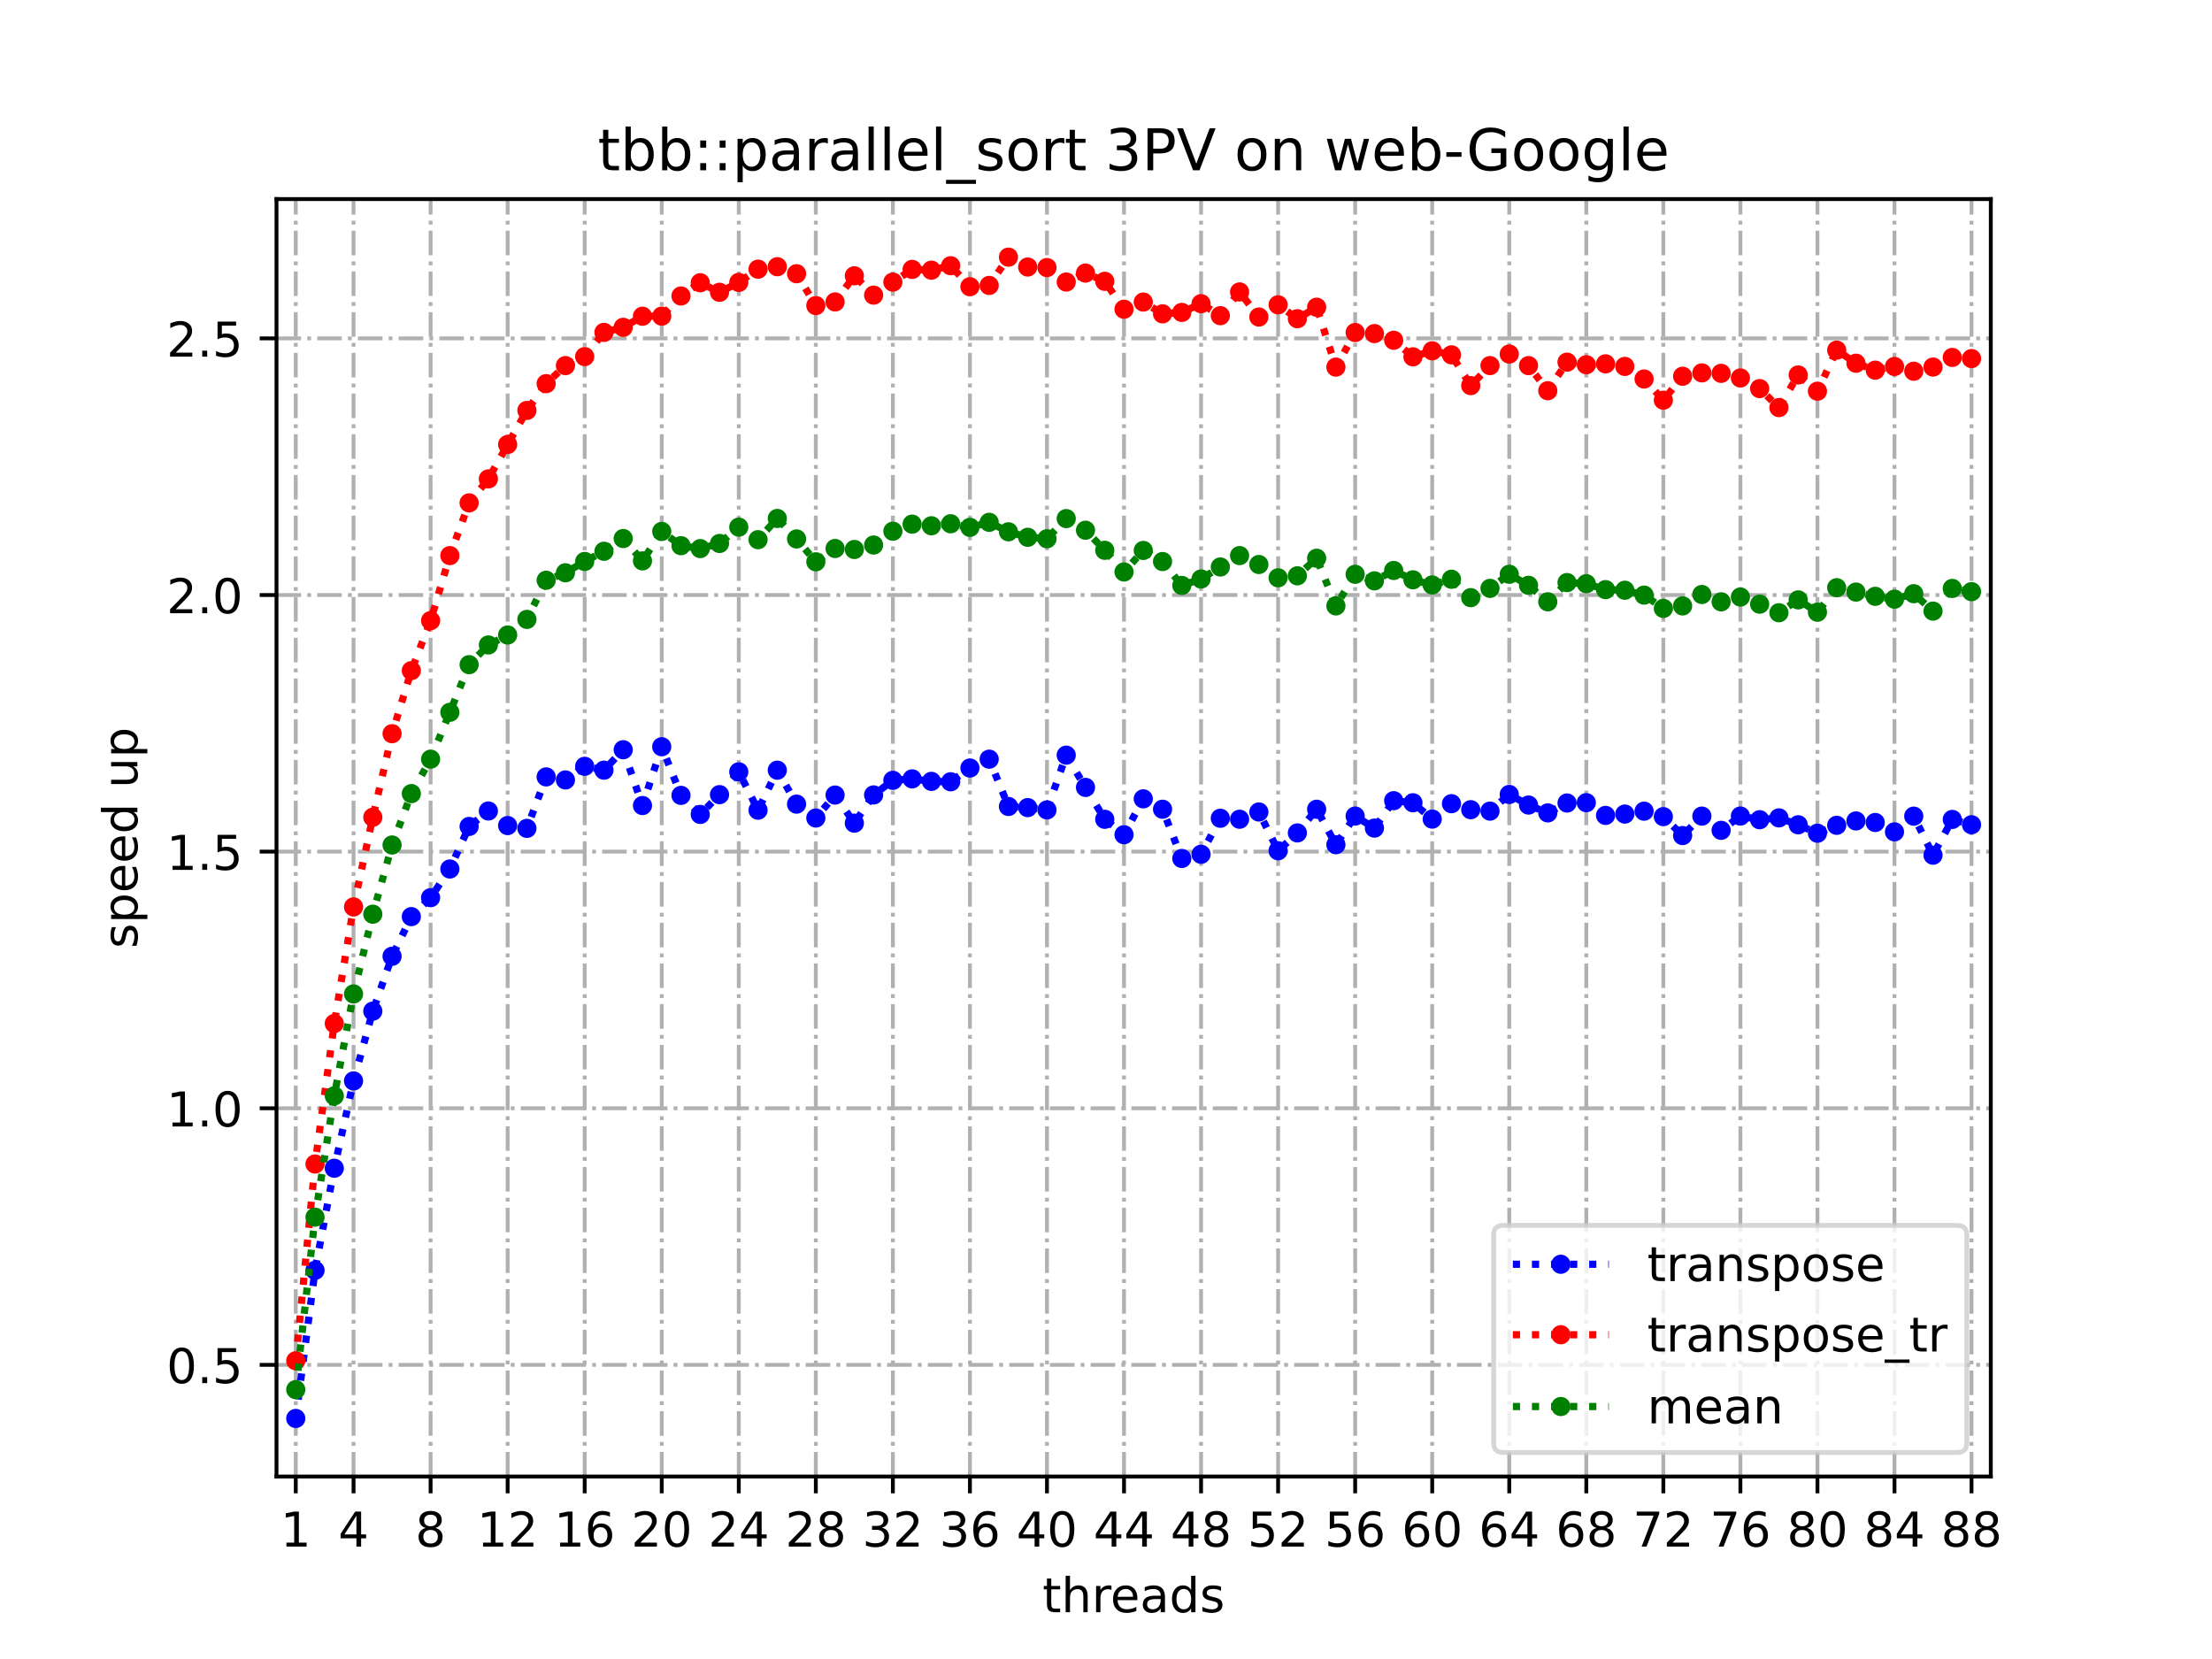 <?xml version="1.0" encoding="utf-8" standalone="no"?>
<!DOCTYPE svg PUBLIC "-//W3C//DTD SVG 1.1//EN"
  "http://www.w3.org/Graphics/SVG/1.1/DTD/svg11.dtd">
<!-- Created with matplotlib (https://matplotlib.org/) -->
<svg height="345.6pt" version="1.1" viewBox="0 0 460.8 345.6" width="460.8pt" xmlns="http://www.w3.org/2000/svg" xmlns:xlink="http://www.w3.org/1999/xlink">
 <defs>
  <style type="text/css">
*{stroke-linecap:butt;stroke-linejoin:round;}
  </style>
 </defs>
 <g id="figure_1">
  <g id="patch_1">
   <path d="M 0 345.6 
L 460.8 345.6 
L 460.8 0 
L 0 0 
z
" style="fill:#ffffff;"/>
  </g>
  <g id="axes_1">
   <g id="patch_2">
    <path d="M 57.6 307.584 
L 414.72 307.584 
L 414.72 41.472 
L 57.6 41.472 
z
" style="fill:#ffffff;"/>
   </g>
   <g id="matplotlib.axis_1">
    <g id="xtick_1">
     <g id="line2d_1">
      <path clip-path="url(#p3fa930debb)" d="M 61.613 307.584 
L 61.613 41.472 
" style="fill:none;stroke:#b0b0b0;stroke-dasharray:5.12,1.28,0.8,1.28;stroke-dashoffset:0;stroke-width:0.8;"/>
     </g>
     <g id="line2d_2">
      <defs>
       <path d="M 0 0 
L 0 3.5 
" id="m65d278f267" style="stroke:#000000;stroke-width:0.8;"/>
      </defs>
      <g>
       <use style="stroke:#000000;stroke-width:0.8;" x="61.613" xlink:href="#m65d278f267" y="307.584"/>
      </g>
     </g>
     <g id="text_1">
      <!-- 1 -->
      <defs>
       <path d="M 12.406 8.297 
L 28.516 8.297 
L 28.516 63.922 
L 10.984 60.406 
L 10.984 69.391 
L 28.422 72.906 
L 38.281 72.906 
L 38.281 8.297 
L 54.391 8.297 
L 54.391 0 
L 12.406 0 
z
" id="DejaVuSans-49"/>
      </defs>
      <g transform="translate(58.431 322.182)scale(0.1 -0.1)">
       <use xlink:href="#DejaVuSans-49"/>
      </g>
     </g>
    </g>
    <g id="xtick_2">
     <g id="line2d_3">
      <path clip-path="url(#p3fa930debb)" d="M 73.65 307.584 
L 73.65 41.472 
" style="fill:none;stroke:#b0b0b0;stroke-dasharray:5.12,1.28,0.8,1.28;stroke-dashoffset:0;stroke-width:0.8;"/>
     </g>
     <g id="line2d_4">
      <g>
       <use style="stroke:#000000;stroke-width:0.8;" x="73.65" xlink:href="#m65d278f267" y="307.584"/>
      </g>
     </g>
     <g id="text_2">
      <!-- 4 -->
      <defs>
       <path d="M 37.797 64.312 
L 12.891 25.391 
L 37.797 25.391 
z
M 35.203 72.906 
L 47.609 72.906 
L 47.609 25.391 
L 58.016 25.391 
L 58.016 17.188 
L 47.609 17.188 
L 47.609 0 
L 37.797 0 
L 37.797 17.188 
L 4.891 17.188 
L 4.891 26.703 
z
" id="DejaVuSans-52"/>
      </defs>
      <g transform="translate(70.469 322.182)scale(0.1 -0.1)">
       <use xlink:href="#DejaVuSans-52"/>
      </g>
     </g>
    </g>
    <g id="xtick_3">
     <g id="line2d_5">
      <path clip-path="url(#p3fa930debb)" d="M 89.701 307.584 
L 89.701 41.472 
" style="fill:none;stroke:#b0b0b0;stroke-dasharray:5.12,1.28,0.8,1.28;stroke-dashoffset:0;stroke-width:0.8;"/>
     </g>
     <g id="line2d_6">
      <g>
       <use style="stroke:#000000;stroke-width:0.8;" x="89.701" xlink:href="#m65d278f267" y="307.584"/>
      </g>
     </g>
     <g id="text_3">
      <!-- 8 -->
      <defs>
       <path d="M 31.781 34.625 
Q 24.75 34.625 20.719 30.859 
Q 16.703 27.094 16.703 20.516 
Q 16.703 13.922 20.719 10.156 
Q 24.75 6.391 31.781 6.391 
Q 38.812 6.391 42.859 10.172 
Q 46.922 13.969 46.922 20.516 
Q 46.922 27.094 42.891 30.859 
Q 38.875 34.625 31.781 34.625 
z
M 21.922 38.812 
Q 15.578 40.375 12.031 44.719 
Q 8.5 49.078 8.5 55.328 
Q 8.5 64.062 14.719 69.141 
Q 20.953 74.219 31.781 74.219 
Q 42.672 74.219 48.875 69.141 
Q 55.078 64.062 55.078 55.328 
Q 55.078 49.078 51.531 44.719 
Q 48 40.375 41.703 38.812 
Q 48.828 37.156 52.797 32.312 
Q 56.781 27.484 56.781 20.516 
Q 56.781 9.906 50.312 4.234 
Q 43.844 -1.422 31.781 -1.422 
Q 19.734 -1.422 13.25 4.234 
Q 6.781 9.906 6.781 20.516 
Q 6.781 27.484 10.781 32.312 
Q 14.797 37.156 21.922 38.812 
z
M 18.312 54.391 
Q 18.312 48.734 21.844 45.562 
Q 25.391 42.391 31.781 42.391 
Q 38.141 42.391 41.719 45.562 
Q 45.312 48.734 45.312 54.391 
Q 45.312 60.062 41.719 63.234 
Q 38.141 66.406 31.781 66.406 
Q 25.391 66.406 21.844 63.234 
Q 18.312 60.062 18.312 54.391 
z
" id="DejaVuSans-56"/>
      </defs>
      <g transform="translate(86.519 322.182)scale(0.1 -0.1)">
       <use xlink:href="#DejaVuSans-56"/>
      </g>
     </g>
    </g>
    <g id="xtick_4">
     <g id="line2d_7">
      <path clip-path="url(#p3fa930debb)" d="M 105.751 307.584 
L 105.751 41.472 
" style="fill:none;stroke:#b0b0b0;stroke-dasharray:5.12,1.28,0.8,1.28;stroke-dashoffset:0;stroke-width:0.8;"/>
     </g>
     <g id="line2d_8">
      <g>
       <use style="stroke:#000000;stroke-width:0.8;" x="105.751" xlink:href="#m65d278f267" y="307.584"/>
      </g>
     </g>
     <g id="text_4">
      <!-- 12 -->
      <defs>
       <path d="M 19.188 8.297 
L 53.609 8.297 
L 53.609 0 
L 7.328 0 
L 7.328 8.297 
Q 12.938 14.109 22.625 23.891 
Q 32.328 33.688 34.812 36.531 
Q 39.547 41.844 41.422 45.531 
Q 43.312 49.219 43.312 52.781 
Q 43.312 58.594 39.234 62.25 
Q 35.156 65.922 28.609 65.922 
Q 23.969 65.922 18.812 64.312 
Q 13.672 62.703 7.812 59.422 
L 7.812 69.391 
Q 13.766 71.781 18.938 73 
Q 24.125 74.219 28.422 74.219 
Q 39.75 74.219 46.484 68.547 
Q 53.219 62.891 53.219 53.422 
Q 53.219 48.922 51.531 44.891 
Q 49.859 40.875 45.406 35.406 
Q 44.188 33.984 37.641 27.219 
Q 31.109 20.453 19.188 8.297 
z
" id="DejaVuSans-50"/>
      </defs>
      <g transform="translate(99.389 322.182)scale(0.1 -0.1)">
       <use xlink:href="#DejaVuSans-49"/>
       <use x="63.623" xlink:href="#DejaVuSans-50"/>
      </g>
     </g>
    </g>
    <g id="xtick_5">
     <g id="line2d_9">
      <path clip-path="url(#p3fa930debb)" d="M 121.801 307.584 
L 121.801 41.472 
" style="fill:none;stroke:#b0b0b0;stroke-dasharray:5.12,1.28,0.8,1.28;stroke-dashoffset:0;stroke-width:0.8;"/>
     </g>
     <g id="line2d_10">
      <g>
       <use style="stroke:#000000;stroke-width:0.8;" x="121.801" xlink:href="#m65d278f267" y="307.584"/>
      </g>
     </g>
     <g id="text_5">
      <!-- 16 -->
      <defs>
       <path d="M 33.016 40.375 
Q 26.375 40.375 22.484 35.828 
Q 18.609 31.297 18.609 23.391 
Q 18.609 15.531 22.484 10.953 
Q 26.375 6.391 33.016 6.391 
Q 39.656 6.391 43.531 10.953 
Q 47.406 15.531 47.406 23.391 
Q 47.406 31.297 43.531 35.828 
Q 39.656 40.375 33.016 40.375 
z
M 52.594 71.297 
L 52.594 62.312 
Q 48.875 64.062 45.094 64.984 
Q 41.312 65.922 37.594 65.922 
Q 27.828 65.922 22.672 59.328 
Q 17.531 52.734 16.797 39.406 
Q 19.672 43.656 24.016 45.922 
Q 28.375 48.188 33.594 48.188 
Q 44.578 48.188 50.953 41.516 
Q 57.328 34.859 57.328 23.391 
Q 57.328 12.156 50.688 5.359 
Q 44.047 -1.422 33.016 -1.422 
Q 20.359 -1.422 13.672 8.266 
Q 6.984 17.969 6.984 36.375 
Q 6.984 53.656 15.188 63.938 
Q 23.391 74.219 37.203 74.219 
Q 40.922 74.219 44.703 73.484 
Q 48.484 72.75 52.594 71.297 
z
" id="DejaVuSans-54"/>
      </defs>
      <g transform="translate(115.439 322.182)scale(0.1 -0.1)">
       <use xlink:href="#DejaVuSans-49"/>
       <use x="63.623" xlink:href="#DejaVuSans-54"/>
      </g>
     </g>
    </g>
    <g id="xtick_6">
     <g id="line2d_11">
      <path clip-path="url(#p3fa930debb)" d="M 137.852 307.584 
L 137.852 41.472 
" style="fill:none;stroke:#b0b0b0;stroke-dasharray:5.12,1.28,0.8,1.28;stroke-dashoffset:0;stroke-width:0.8;"/>
     </g>
     <g id="line2d_12">
      <g>
       <use style="stroke:#000000;stroke-width:0.8;" x="137.852" xlink:href="#m65d278f267" y="307.584"/>
      </g>
     </g>
     <g id="text_6">
      <!-- 20 -->
      <defs>
       <path d="M 31.781 66.406 
Q 24.172 66.406 20.328 58.906 
Q 16.5 51.422 16.5 36.375 
Q 16.5 21.391 20.328 13.891 
Q 24.172 6.391 31.781 6.391 
Q 39.453 6.391 43.281 13.891 
Q 47.125 21.391 47.125 36.375 
Q 47.125 51.422 43.281 58.906 
Q 39.453 66.406 31.781 66.406 
z
M 31.781 74.219 
Q 44.047 74.219 50.516 64.516 
Q 56.984 54.828 56.984 36.375 
Q 56.984 17.969 50.516 8.266 
Q 44.047 -1.422 31.781 -1.422 
Q 19.531 -1.422 13.062 8.266 
Q 6.594 17.969 6.594 36.375 
Q 6.594 54.828 13.062 64.516 
Q 19.531 74.219 31.781 74.219 
z
" id="DejaVuSans-48"/>
      </defs>
      <g transform="translate(131.489 322.182)scale(0.1 -0.1)">
       <use xlink:href="#DejaVuSans-50"/>
       <use x="63.623" xlink:href="#DejaVuSans-48"/>
      </g>
     </g>
    </g>
    <g id="xtick_7">
     <g id="line2d_13">
      <path clip-path="url(#p3fa930debb)" d="M 153.902 307.584 
L 153.902 41.472 
" style="fill:none;stroke:#b0b0b0;stroke-dasharray:5.12,1.28,0.8,1.28;stroke-dashoffset:0;stroke-width:0.8;"/>
     </g>
     <g id="line2d_14">
      <g>
       <use style="stroke:#000000;stroke-width:0.8;" x="153.902" xlink:href="#m65d278f267" y="307.584"/>
      </g>
     </g>
     <g id="text_7">
      <!-- 24 -->
      <g transform="translate(147.54 322.182)scale(0.1 -0.1)">
       <use xlink:href="#DejaVuSans-50"/>
       <use x="63.623" xlink:href="#DejaVuSans-52"/>
      </g>
     </g>
    </g>
    <g id="xtick_8">
     <g id="line2d_15">
      <path clip-path="url(#p3fa930debb)" d="M 169.952 307.584 
L 169.952 41.472 
" style="fill:none;stroke:#b0b0b0;stroke-dasharray:5.12,1.28,0.8,1.28;stroke-dashoffset:0;stroke-width:0.8;"/>
     </g>
     <g id="line2d_16">
      <g>
       <use style="stroke:#000000;stroke-width:0.8;" x="169.952" xlink:href="#m65d278f267" y="307.584"/>
      </g>
     </g>
     <g id="text_8">
      <!-- 28 -->
      <g transform="translate(163.59 322.182)scale(0.1 -0.1)">
       <use xlink:href="#DejaVuSans-50"/>
       <use x="63.623" xlink:href="#DejaVuSans-56"/>
      </g>
     </g>
    </g>
    <g id="xtick_9">
     <g id="line2d_17">
      <path clip-path="url(#p3fa930debb)" d="M 186.003 307.584 
L 186.003 41.472 
" style="fill:none;stroke:#b0b0b0;stroke-dasharray:5.12,1.28,0.8,1.28;stroke-dashoffset:0;stroke-width:0.8;"/>
     </g>
     <g id="line2d_18">
      <g>
       <use style="stroke:#000000;stroke-width:0.8;" x="186.003" xlink:href="#m65d278f267" y="307.584"/>
      </g>
     </g>
     <g id="text_9">
      <!-- 32 -->
      <defs>
       <path d="M 40.578 39.312 
Q 47.656 37.797 51.625 33 
Q 55.609 28.219 55.609 21.188 
Q 55.609 10.406 48.188 4.484 
Q 40.766 -1.422 27.094 -1.422 
Q 22.516 -1.422 17.656 -0.516 
Q 12.797 0.391 7.625 2.203 
L 7.625 11.719 
Q 11.719 9.328 16.594 8.109 
Q 21.484 6.891 26.812 6.891 
Q 36.078 6.891 40.938 10.547 
Q 45.797 14.203 45.797 21.188 
Q 45.797 27.641 41.281 31.266 
Q 36.766 34.906 28.719 34.906 
L 20.219 34.906 
L 20.219 43.016 
L 29.109 43.016 
Q 36.375 43.016 40.234 45.922 
Q 44.094 48.828 44.094 54.297 
Q 44.094 59.906 40.109 62.906 
Q 36.141 65.922 28.719 65.922 
Q 24.656 65.922 20.016 65.031 
Q 15.375 64.156 9.812 62.312 
L 9.812 71.094 
Q 15.438 72.656 20.344 73.438 
Q 25.25 74.219 29.594 74.219 
Q 40.828 74.219 47.359 69.109 
Q 53.906 64.016 53.906 55.328 
Q 53.906 49.266 50.438 45.094 
Q 46.969 40.922 40.578 39.312 
z
" id="DejaVuSans-51"/>
      </defs>
      <g transform="translate(179.64 322.182)scale(0.1 -0.1)">
       <use xlink:href="#DejaVuSans-51"/>
       <use x="63.623" xlink:href="#DejaVuSans-50"/>
      </g>
     </g>
    </g>
    <g id="xtick_10">
     <g id="line2d_19">
      <path clip-path="url(#p3fa930debb)" d="M 202.053 307.584 
L 202.053 41.472 
" style="fill:none;stroke:#b0b0b0;stroke-dasharray:5.12,1.28,0.8,1.28;stroke-dashoffset:0;stroke-width:0.8;"/>
     </g>
     <g id="line2d_20">
      <g>
       <use style="stroke:#000000;stroke-width:0.8;" x="202.053" xlink:href="#m65d278f267" y="307.584"/>
      </g>
     </g>
     <g id="text_10">
      <!-- 36 -->
      <g transform="translate(195.691 322.182)scale(0.1 -0.1)">
       <use xlink:href="#DejaVuSans-51"/>
       <use x="63.623" xlink:href="#DejaVuSans-54"/>
      </g>
     </g>
    </g>
    <g id="xtick_11">
     <g id="line2d_21">
      <path clip-path="url(#p3fa930debb)" d="M 218.103 307.584 
L 218.103 41.472 
" style="fill:none;stroke:#b0b0b0;stroke-dasharray:5.12,1.28,0.8,1.28;stroke-dashoffset:0;stroke-width:0.8;"/>
     </g>
     <g id="line2d_22">
      <g>
       <use style="stroke:#000000;stroke-width:0.8;" x="218.103" xlink:href="#m65d278f267" y="307.584"/>
      </g>
     </g>
     <g id="text_11">
      <!-- 40 -->
      <g transform="translate(211.741 322.182)scale(0.1 -0.1)">
       <use xlink:href="#DejaVuSans-52"/>
       <use x="63.623" xlink:href="#DejaVuSans-48"/>
      </g>
     </g>
    </g>
    <g id="xtick_12">
     <g id="line2d_23">
      <path clip-path="url(#p3fa930debb)" d="M 234.154 307.584 
L 234.154 41.472 
" style="fill:none;stroke:#b0b0b0;stroke-dasharray:5.12,1.28,0.8,1.28;stroke-dashoffset:0;stroke-width:0.8;"/>
     </g>
     <g id="line2d_24">
      <g>
       <use style="stroke:#000000;stroke-width:0.8;" x="234.154" xlink:href="#m65d278f267" y="307.584"/>
      </g>
     </g>
     <g id="text_12">
      <!-- 44 -->
      <g transform="translate(227.791 322.182)scale(0.1 -0.1)">
       <use xlink:href="#DejaVuSans-52"/>
       <use x="63.623" xlink:href="#DejaVuSans-52"/>
      </g>
     </g>
    </g>
    <g id="xtick_13">
     <g id="line2d_25">
      <path clip-path="url(#p3fa930debb)" d="M 250.204 307.584 
L 250.204 41.472 
" style="fill:none;stroke:#b0b0b0;stroke-dasharray:5.12,1.28,0.8,1.28;stroke-dashoffset:0;stroke-width:0.8;"/>
     </g>
     <g id="line2d_26">
      <g>
       <use style="stroke:#000000;stroke-width:0.8;" x="250.204" xlink:href="#m65d278f267" y="307.584"/>
      </g>
     </g>
     <g id="text_13">
      <!-- 48 -->
      <g transform="translate(243.842 322.182)scale(0.1 -0.1)">
       <use xlink:href="#DejaVuSans-52"/>
       <use x="63.623" xlink:href="#DejaVuSans-56"/>
      </g>
     </g>
    </g>
    <g id="xtick_14">
     <g id="line2d_27">
      <path clip-path="url(#p3fa930debb)" d="M 266.254 307.584 
L 266.254 41.472 
" style="fill:none;stroke:#b0b0b0;stroke-dasharray:5.12,1.28,0.8,1.28;stroke-dashoffset:0;stroke-width:0.8;"/>
     </g>
     <g id="line2d_28">
      <g>
       <use style="stroke:#000000;stroke-width:0.8;" x="266.254" xlink:href="#m65d278f267" y="307.584"/>
      </g>
     </g>
     <g id="text_14">
      <!-- 52 -->
      <defs>
       <path d="M 10.797 72.906 
L 49.516 72.906 
L 49.516 64.594 
L 19.828 64.594 
L 19.828 46.734 
Q 21.969 47.469 24.109 47.828 
Q 26.266 48.188 28.422 48.188 
Q 40.625 48.188 47.75 41.5 
Q 54.891 34.812 54.891 23.391 
Q 54.891 11.625 47.562 5.094 
Q 40.234 -1.422 26.906 -1.422 
Q 22.312 -1.422 17.547 -0.641 
Q 12.797 0.141 7.719 1.703 
L 7.719 11.625 
Q 12.109 9.234 16.797 8.062 
Q 21.484 6.891 26.703 6.891 
Q 35.156 6.891 40.078 11.328 
Q 45.016 15.766 45.016 23.391 
Q 45.016 31 40.078 35.438 
Q 35.156 39.891 26.703 39.891 
Q 22.75 39.891 18.812 39.016 
Q 14.891 38.141 10.797 36.281 
z
" id="DejaVuSans-53"/>
      </defs>
      <g transform="translate(259.892 322.182)scale(0.1 -0.1)">
       <use xlink:href="#DejaVuSans-53"/>
       <use x="63.623" xlink:href="#DejaVuSans-50"/>
      </g>
     </g>
    </g>
    <g id="xtick_15">
     <g id="line2d_29">
      <path clip-path="url(#p3fa930debb)" d="M 282.305 307.584 
L 282.305 41.472 
" style="fill:none;stroke:#b0b0b0;stroke-dasharray:5.12,1.28,0.8,1.28;stroke-dashoffset:0;stroke-width:0.8;"/>
     </g>
     <g id="line2d_30">
      <g>
       <use style="stroke:#000000;stroke-width:0.8;" x="282.305" xlink:href="#m65d278f267" y="307.584"/>
      </g>
     </g>
     <g id="text_15">
      <!-- 56 -->
      <g transform="translate(275.942 322.182)scale(0.1 -0.1)">
       <use xlink:href="#DejaVuSans-53"/>
       <use x="63.623" xlink:href="#DejaVuSans-54"/>
      </g>
     </g>
    </g>
    <g id="xtick_16">
     <g id="line2d_31">
      <path clip-path="url(#p3fa930debb)" d="M 298.355 307.584 
L 298.355 41.472 
" style="fill:none;stroke:#b0b0b0;stroke-dasharray:5.12,1.28,0.8,1.28;stroke-dashoffset:0;stroke-width:0.8;"/>
     </g>
     <g id="line2d_32">
      <g>
       <use style="stroke:#000000;stroke-width:0.8;" x="298.355" xlink:href="#m65d278f267" y="307.584"/>
      </g>
     </g>
     <g id="text_16">
      <!-- 60 -->
      <g transform="translate(291.993 322.182)scale(0.1 -0.1)">
       <use xlink:href="#DejaVuSans-54"/>
       <use x="63.623" xlink:href="#DejaVuSans-48"/>
      </g>
     </g>
    </g>
    <g id="xtick_17">
     <g id="line2d_33">
      <path clip-path="url(#p3fa930debb)" d="M 314.405 307.584 
L 314.405 41.472 
" style="fill:none;stroke:#b0b0b0;stroke-dasharray:5.12,1.28,0.8,1.28;stroke-dashoffset:0;stroke-width:0.8;"/>
     </g>
     <g id="line2d_34">
      <g>
       <use style="stroke:#000000;stroke-width:0.8;" x="314.405" xlink:href="#m65d278f267" y="307.584"/>
      </g>
     </g>
     <g id="text_17">
      <!-- 64 -->
      <g transform="translate(308.043 322.182)scale(0.1 -0.1)">
       <use xlink:href="#DejaVuSans-54"/>
       <use x="63.623" xlink:href="#DejaVuSans-52"/>
      </g>
     </g>
    </g>
    <g id="xtick_18">
     <g id="line2d_35">
      <path clip-path="url(#p3fa930debb)" d="M 330.456 307.584 
L 330.456 41.472 
" style="fill:none;stroke:#b0b0b0;stroke-dasharray:5.12,1.28,0.8,1.28;stroke-dashoffset:0;stroke-width:0.8;"/>
     </g>
     <g id="line2d_36">
      <g>
       <use style="stroke:#000000;stroke-width:0.8;" x="330.456" xlink:href="#m65d278f267" y="307.584"/>
      </g>
     </g>
     <g id="text_18">
      <!-- 68 -->
      <g transform="translate(324.093 322.182)scale(0.1 -0.1)">
       <use xlink:href="#DejaVuSans-54"/>
       <use x="63.623" xlink:href="#DejaVuSans-56"/>
      </g>
     </g>
    </g>
    <g id="xtick_19">
     <g id="line2d_37">
      <path clip-path="url(#p3fa930debb)" d="M 346.506 307.584 
L 346.506 41.472 
" style="fill:none;stroke:#b0b0b0;stroke-dasharray:5.12,1.28,0.8,1.28;stroke-dashoffset:0;stroke-width:0.8;"/>
     </g>
     <g id="line2d_38">
      <g>
       <use style="stroke:#000000;stroke-width:0.8;" x="346.506" xlink:href="#m65d278f267" y="307.584"/>
      </g>
     </g>
     <g id="text_19">
      <!-- 72 -->
      <defs>
       <path d="M 8.203 72.906 
L 55.078 72.906 
L 55.078 68.703 
L 28.609 0 
L 18.312 0 
L 43.219 64.594 
L 8.203 64.594 
z
" id="DejaVuSans-55"/>
      </defs>
      <g transform="translate(340.144 322.182)scale(0.1 -0.1)">
       <use xlink:href="#DejaVuSans-55"/>
       <use x="63.623" xlink:href="#DejaVuSans-50"/>
      </g>
     </g>
    </g>
    <g id="xtick_20">
     <g id="line2d_39">
      <path clip-path="url(#p3fa930debb)" d="M 362.556 307.584 
L 362.556 41.472 
" style="fill:none;stroke:#b0b0b0;stroke-dasharray:5.12,1.28,0.8,1.28;stroke-dashoffset:0;stroke-width:0.8;"/>
     </g>
     <g id="line2d_40">
      <g>
       <use style="stroke:#000000;stroke-width:0.8;" x="362.556" xlink:href="#m65d278f267" y="307.584"/>
      </g>
     </g>
     <g id="text_20">
      <!-- 76 -->
      <g transform="translate(356.194 322.182)scale(0.1 -0.1)">
       <use xlink:href="#DejaVuSans-55"/>
       <use x="63.623" xlink:href="#DejaVuSans-54"/>
      </g>
     </g>
    </g>
    <g id="xtick_21">
     <g id="line2d_41">
      <path clip-path="url(#p3fa930debb)" d="M 378.607 307.584 
L 378.607 41.472 
" style="fill:none;stroke:#b0b0b0;stroke-dasharray:5.12,1.28,0.8,1.28;stroke-dashoffset:0;stroke-width:0.8;"/>
     </g>
     <g id="line2d_42">
      <g>
       <use style="stroke:#000000;stroke-width:0.8;" x="378.607" xlink:href="#m65d278f267" y="307.584"/>
      </g>
     </g>
     <g id="text_21">
      <!-- 80 -->
      <g transform="translate(372.244 322.182)scale(0.1 -0.1)">
       <use xlink:href="#DejaVuSans-56"/>
       <use x="63.623" xlink:href="#DejaVuSans-48"/>
      </g>
     </g>
    </g>
    <g id="xtick_22">
     <g id="line2d_43">
      <path clip-path="url(#p3fa930debb)" d="M 394.657 307.584 
L 394.657 41.472 
" style="fill:none;stroke:#b0b0b0;stroke-dasharray:5.12,1.28,0.8,1.28;stroke-dashoffset:0;stroke-width:0.8;"/>
     </g>
     <g id="line2d_44">
      <g>
       <use style="stroke:#000000;stroke-width:0.8;" x="394.657" xlink:href="#m65d278f267" y="307.584"/>
      </g>
     </g>
     <g id="text_22">
      <!-- 84 -->
      <g transform="translate(388.295 322.182)scale(0.1 -0.1)">
       <use xlink:href="#DejaVuSans-56"/>
       <use x="63.623" xlink:href="#DejaVuSans-52"/>
      </g>
     </g>
    </g>
    <g id="xtick_23">
     <g id="line2d_45">
      <path clip-path="url(#p3fa930debb)" d="M 410.707 307.584 
L 410.707 41.472 
" style="fill:none;stroke:#b0b0b0;stroke-dasharray:5.12,1.28,0.8,1.28;stroke-dashoffset:0;stroke-width:0.8;"/>
     </g>
     <g id="line2d_46">
      <g>
       <use style="stroke:#000000;stroke-width:0.8;" x="410.707" xlink:href="#m65d278f267" y="307.584"/>
      </g>
     </g>
     <g id="text_23">
      <!-- 88 -->
      <g transform="translate(404.345 322.182)scale(0.1 -0.1)">
       <use xlink:href="#DejaVuSans-56"/>
       <use x="63.623" xlink:href="#DejaVuSans-56"/>
      </g>
     </g>
    </g>
    <g id="text_24">
     <!-- threads -->
     <defs>
      <path d="M 18.312 70.219 
L 18.312 54.688 
L 36.812 54.688 
L 36.812 47.703 
L 18.312 47.703 
L 18.312 18.016 
Q 18.312 11.328 20.141 9.422 
Q 21.969 7.516 27.594 7.516 
L 36.812 7.516 
L 36.812 0 
L 27.594 0 
Q 17.188 0 13.234 3.875 
Q 9.281 7.766 9.281 18.016 
L 9.281 47.703 
L 2.688 47.703 
L 2.688 54.688 
L 9.281 54.688 
L 9.281 70.219 
z
" id="DejaVuSans-116"/>
      <path d="M 54.891 33.016 
L 54.891 0 
L 45.906 0 
L 45.906 32.719 
Q 45.906 40.484 42.875 44.328 
Q 39.844 48.188 33.797 48.188 
Q 26.516 48.188 22.312 43.547 
Q 18.109 38.922 18.109 30.906 
L 18.109 0 
L 9.078 0 
L 9.078 75.984 
L 18.109 75.984 
L 18.109 46.188 
Q 21.344 51.125 25.703 53.562 
Q 30.078 56 35.797 56 
Q 45.219 56 50.047 50.172 
Q 54.891 44.344 54.891 33.016 
z
" id="DejaVuSans-104"/>
      <path d="M 41.109 46.297 
Q 39.594 47.172 37.812 47.578 
Q 36.031 48 33.891 48 
Q 26.266 48 22.188 43.047 
Q 18.109 38.094 18.109 28.812 
L 18.109 0 
L 9.078 0 
L 9.078 54.688 
L 18.109 54.688 
L 18.109 46.188 
Q 20.953 51.172 25.484 53.578 
Q 30.031 56 36.531 56 
Q 37.453 56 38.578 55.875 
Q 39.703 55.766 41.062 55.516 
z
" id="DejaVuSans-114"/>
      <path d="M 56.203 29.594 
L 56.203 25.203 
L 14.891 25.203 
Q 15.484 15.922 20.484 11.062 
Q 25.484 6.203 34.422 6.203 
Q 39.594 6.203 44.453 7.469 
Q 49.312 8.734 54.109 11.281 
L 54.109 2.781 
Q 49.266 0.734 44.188 -0.344 
Q 39.109 -1.422 33.891 -1.422 
Q 20.797 -1.422 13.156 6.188 
Q 5.516 13.812 5.516 26.812 
Q 5.516 40.234 12.766 48.109 
Q 20.016 56 32.328 56 
Q 43.359 56 49.781 48.891 
Q 56.203 41.797 56.203 29.594 
z
M 47.219 32.234 
Q 47.125 39.594 43.094 43.984 
Q 39.062 48.391 32.422 48.391 
Q 24.906 48.391 20.391 44.141 
Q 15.875 39.891 15.188 32.172 
z
" id="DejaVuSans-101"/>
      <path d="M 34.281 27.484 
Q 23.391 27.484 19.188 25 
Q 14.984 22.516 14.984 16.5 
Q 14.984 11.719 18.141 8.906 
Q 21.297 6.109 26.703 6.109 
Q 34.188 6.109 38.703 11.406 
Q 43.219 16.703 43.219 25.484 
L 43.219 27.484 
z
M 52.203 31.203 
L 52.203 0 
L 43.219 0 
L 43.219 8.297 
Q 40.141 3.328 35.547 0.953 
Q 30.953 -1.422 24.312 -1.422 
Q 15.922 -1.422 10.953 3.297 
Q 6 8.016 6 15.922 
Q 6 25.141 12.172 29.828 
Q 18.359 34.516 30.609 34.516 
L 43.219 34.516 
L 43.219 35.406 
Q 43.219 41.609 39.141 45 
Q 35.062 48.391 27.688 48.391 
Q 23 48.391 18.547 47.266 
Q 14.109 46.141 10.016 43.891 
L 10.016 52.203 
Q 14.938 54.109 19.578 55.047 
Q 24.219 56 28.609 56 
Q 40.484 56 46.344 49.844 
Q 52.203 43.703 52.203 31.203 
z
" id="DejaVuSans-97"/>
      <path d="M 45.406 46.391 
L 45.406 75.984 
L 54.391 75.984 
L 54.391 0 
L 45.406 0 
L 45.406 8.203 
Q 42.578 3.328 38.25 0.953 
Q 33.938 -1.422 27.875 -1.422 
Q 17.969 -1.422 11.734 6.484 
Q 5.516 14.406 5.516 27.297 
Q 5.516 40.188 11.734 48.094 
Q 17.969 56 27.875 56 
Q 33.938 56 38.25 53.625 
Q 42.578 51.266 45.406 46.391 
z
M 14.797 27.297 
Q 14.797 17.391 18.875 11.75 
Q 22.953 6.109 30.078 6.109 
Q 37.203 6.109 41.297 11.75 
Q 45.406 17.391 45.406 27.297 
Q 45.406 37.203 41.297 42.844 
Q 37.203 48.484 30.078 48.484 
Q 22.953 48.484 18.875 42.844 
Q 14.797 37.203 14.797 27.297 
z
" id="DejaVuSans-100"/>
      <path d="M 44.281 53.078 
L 44.281 44.578 
Q 40.484 46.531 36.375 47.5 
Q 32.281 48.484 27.875 48.484 
Q 21.188 48.484 17.844 46.438 
Q 14.5 44.391 14.5 40.281 
Q 14.5 37.156 16.891 35.375 
Q 19.281 33.594 26.516 31.984 
L 29.594 31.297 
Q 39.156 29.25 43.188 25.516 
Q 47.219 21.781 47.219 15.094 
Q 47.219 7.469 41.188 3.016 
Q 35.156 -1.422 24.609 -1.422 
Q 20.219 -1.422 15.453 -0.562 
Q 10.688 0.297 5.422 2 
L 5.422 11.281 
Q 10.406 8.688 15.234 7.391 
Q 20.062 6.109 24.812 6.109 
Q 31.156 6.109 34.562 8.281 
Q 37.984 10.453 37.984 14.406 
Q 37.984 18.062 35.516 20.016 
Q 33.062 21.969 24.703 23.781 
L 21.578 24.516 
Q 13.234 26.266 9.516 29.906 
Q 5.812 33.547 5.812 39.891 
Q 5.812 47.609 11.281 51.797 
Q 16.75 56 26.812 56 
Q 31.781 56 36.172 55.266 
Q 40.578 54.547 44.281 53.078 
z
" id="DejaVuSans-115"/>
     </defs>
     <g transform="translate(217.169 335.861)scale(0.1 -0.1)">
      <use xlink:href="#DejaVuSans-116"/>
      <use x="39.209" xlink:href="#DejaVuSans-104"/>
      <use x="102.588" xlink:href="#DejaVuSans-114"/>
      <use x="141.451" xlink:href="#DejaVuSans-101"/>
      <use x="202.975" xlink:href="#DejaVuSans-97"/>
      <use x="264.254" xlink:href="#DejaVuSans-100"/>
      <use x="327.73" xlink:href="#DejaVuSans-115"/>
     </g>
    </g>
   </g>
   <g id="matplotlib.axis_2">
    <g id="ytick_1">
     <g id="line2d_47">
      <path clip-path="url(#p3fa930debb)" d="M 57.6 284.33 
L 414.72 284.33 
" style="fill:none;stroke:#b0b0b0;stroke-dasharray:5.12,1.28,0.8,1.28;stroke-dashoffset:0;stroke-width:0.8;"/>
     </g>
     <g id="line2d_48">
      <defs>
       <path d="M 0 0 
L -3.5 0 
" id="mffc28e6953" style="stroke:#000000;stroke-width:0.8;"/>
      </defs>
      <g>
       <use style="stroke:#000000;stroke-width:0.8;" x="57.6" xlink:href="#mffc28e6953" y="284.33"/>
      </g>
     </g>
     <g id="text_25">
      <!-- 0.5 -->
      <defs>
       <path d="M 10.688 12.406 
L 21 12.406 
L 21 0 
L 10.688 0 
z
" id="DejaVuSans-46"/>
      </defs>
      <g transform="translate(34.697 288.129)scale(0.1 -0.1)">
       <use xlink:href="#DejaVuSans-48"/>
       <use x="63.623" xlink:href="#DejaVuSans-46"/>
       <use x="95.41" xlink:href="#DejaVuSans-53"/>
      </g>
     </g>
    </g>
    <g id="ytick_2">
     <g id="line2d_49">
      <path clip-path="url(#p3fa930debb)" d="M 57.6 230.87 
L 414.72 230.87 
" style="fill:none;stroke:#b0b0b0;stroke-dasharray:5.12,1.28,0.8,1.28;stroke-dashoffset:0;stroke-width:0.8;"/>
     </g>
     <g id="line2d_50">
      <g>
       <use style="stroke:#000000;stroke-width:0.8;" x="57.6" xlink:href="#mffc28e6953" y="230.87"/>
      </g>
     </g>
     <g id="text_26">
      <!-- 1.0 -->
      <g transform="translate(34.697 234.669)scale(0.1 -0.1)">
       <use xlink:href="#DejaVuSans-49"/>
       <use x="63.623" xlink:href="#DejaVuSans-46"/>
       <use x="95.41" xlink:href="#DejaVuSans-48"/>
      </g>
     </g>
    </g>
    <g id="ytick_3">
     <g id="line2d_51">
      <path clip-path="url(#p3fa930debb)" d="M 57.6 177.41 
L 414.72 177.41 
" style="fill:none;stroke:#b0b0b0;stroke-dasharray:5.12,1.28,0.8,1.28;stroke-dashoffset:0;stroke-width:0.8;"/>
     </g>
     <g id="line2d_52">
      <g>
       <use style="stroke:#000000;stroke-width:0.8;" x="57.6" xlink:href="#mffc28e6953" y="177.41"/>
      </g>
     </g>
     <g id="text_27">
      <!-- 1.5 -->
      <g transform="translate(34.697 181.209)scale(0.1 -0.1)">
       <use xlink:href="#DejaVuSans-49"/>
       <use x="63.623" xlink:href="#DejaVuSans-46"/>
       <use x="95.41" xlink:href="#DejaVuSans-53"/>
      </g>
     </g>
    </g>
    <g id="ytick_4">
     <g id="line2d_53">
      <path clip-path="url(#p3fa930debb)" d="M 57.6 123.95 
L 414.72 123.95 
" style="fill:none;stroke:#b0b0b0;stroke-dasharray:5.12,1.28,0.8,1.28;stroke-dashoffset:0;stroke-width:0.8;"/>
     </g>
     <g id="line2d_54">
      <g>
       <use style="stroke:#000000;stroke-width:0.8;" x="57.6" xlink:href="#mffc28e6953" y="123.95"/>
      </g>
     </g>
     <g id="text_28">
      <!-- 2.0 -->
      <g transform="translate(34.697 127.75)scale(0.1 -0.1)">
       <use xlink:href="#DejaVuSans-50"/>
       <use x="63.623" xlink:href="#DejaVuSans-46"/>
       <use x="95.41" xlink:href="#DejaVuSans-48"/>
      </g>
     </g>
    </g>
    <g id="ytick_5">
     <g id="line2d_55">
      <path clip-path="url(#p3fa930debb)" d="M 57.6 70.491 
L 414.72 70.491 
" style="fill:none;stroke:#b0b0b0;stroke-dasharray:5.12,1.28,0.8,1.28;stroke-dashoffset:0;stroke-width:0.8;"/>
     </g>
     <g id="line2d_56">
      <g>
       <use style="stroke:#000000;stroke-width:0.8;" x="57.6" xlink:href="#mffc28e6953" y="70.491"/>
      </g>
     </g>
     <g id="text_29">
      <!-- 2.5 -->
      <g transform="translate(34.697 74.29)scale(0.1 -0.1)">
       <use xlink:href="#DejaVuSans-50"/>
       <use x="63.623" xlink:href="#DejaVuSans-46"/>
       <use x="95.41" xlink:href="#DejaVuSans-53"/>
      </g>
     </g>
    </g>
    <g id="text_30">
     <!-- speed up -->
     <defs>
      <path d="M 18.109 8.203 
L 18.109 -20.797 
L 9.078 -20.797 
L 9.078 54.688 
L 18.109 54.688 
L 18.109 46.391 
Q 20.953 51.266 25.266 53.625 
Q 29.594 56 35.594 56 
Q 45.562 56 51.781 48.094 
Q 58.016 40.188 58.016 27.297 
Q 58.016 14.406 51.781 6.484 
Q 45.562 -1.422 35.594 -1.422 
Q 29.594 -1.422 25.266 0.953 
Q 20.953 3.328 18.109 8.203 
z
M 48.688 27.297 
Q 48.688 37.203 44.609 42.844 
Q 40.531 48.484 33.406 48.484 
Q 26.266 48.484 22.188 42.844 
Q 18.109 37.203 18.109 27.297 
Q 18.109 17.391 22.188 11.75 
Q 26.266 6.109 33.406 6.109 
Q 40.531 6.109 44.609 11.75 
Q 48.688 17.391 48.688 27.297 
z
" id="DejaVuSans-112"/>
      <path id="DejaVuSans-32"/>
      <path d="M 8.5 21.578 
L 8.5 54.688 
L 17.484 54.688 
L 17.484 21.922 
Q 17.484 14.156 20.5 10.266 
Q 23.531 6.391 29.594 6.391 
Q 36.859 6.391 41.078 11.031 
Q 45.312 15.672 45.312 23.688 
L 45.312 54.688 
L 54.297 54.688 
L 54.297 0 
L 45.312 0 
L 45.312 8.406 
Q 42.047 3.422 37.719 1 
Q 33.406 -1.422 27.688 -1.422 
Q 18.266 -1.422 13.375 4.438 
Q 8.5 10.297 8.5 21.578 
z
M 31.109 56 
z
" id="DejaVuSans-117"/>
     </defs>
     <g transform="translate(28.617 197.566)rotate(-90)scale(0.1 -0.1)">
      <use xlink:href="#DejaVuSans-115"/>
      <use x="52.1" xlink:href="#DejaVuSans-112"/>
      <use x="115.576" xlink:href="#DejaVuSans-101"/>
      <use x="177.1" xlink:href="#DejaVuSans-101"/>
      <use x="238.623" xlink:href="#DejaVuSans-100"/>
      <use x="302.1" xlink:href="#DejaVuSans-32"/>
      <use x="333.887" xlink:href="#DejaVuSans-117"/>
      <use x="397.266" xlink:href="#DejaVuSans-112"/>
     </g>
    </g>
   </g>
   <g id="line2d_57">
    <path clip-path="url(#p3fa930debb)" d="M 61.613 295.488 
L 65.625 264.634 
L 69.638 243.368 
L 73.65 225.177 
L 77.663 210.643 
L 81.676 199.215 
L 85.688 190.949 
L 89.701 187.004 
L 93.713 181.029 
L 97.726 172.165 
L 101.738 168.944 
L 105.751 171.977 
L 109.764 172.564 
L 113.776 161.84 
L 117.789 162.478 
L 121.801 159.636 
L 125.814 160.441 
L 129.827 156.184 
L 133.839 167.81 
L 137.852 155.561 
L 141.864 165.691 
L 145.877 169.662 
L 149.889 165.539 
L 153.902 160.79 
L 157.915 168.775 
L 161.927 160.444 
L 165.94 167.516 
L 169.952 170.409 
L 173.965 165.622 
L 177.978 171.479 
L 181.99 165.598 
L 186.003 162.56 
L 190.015 162.256 
L 194.028 162.774 
L 198.04 162.857 
L 202.053 159.99 
L 206.066 158.15 
L 210.078 168.002 
L 214.091 168.239 
L 218.103 168.722 
L 222.116 157.315 
L 226.129 164.027 
L 230.141 170.674 
L 234.154 173.884 
L 238.166 166.413 
L 242.179 168.58 
L 246.191 178.836 
L 250.204 177.965 
L 254.217 170.459 
L 258.229 170.661 
L 262.242 169.151 
L 266.254 177.231 
L 270.267 173.509 
L 274.28 168.582 
L 278.292 175.969 
L 282.305 170.002 
L 286.317 172.51 
L 290.33 166.796 
L 294.342 167.231 
L 298.355 170.635 
L 302.368 167.423 
L 306.38 168.675 
L 310.393 168.971 
L 314.405 165.5 
L 318.418 167.706 
L 322.431 169.34 
L 326.443 167.28 
L 330.456 167.21 
L 334.468 169.865 
L 338.481 169.584 
L 342.493 168.984 
L 346.506 170.122 
L 350.519 174.061 
L 354.531 170.011 
L 358.544 172.975 
L 362.556 169.999 
L 366.569 170.762 
L 370.582 170.379 
L 374.594 171.819 
L 378.607 173.575 
L 382.619 171.928 
L 386.632 171.016 
L 390.644 171.338 
L 394.657 173.294 
L 398.67 170.022 
L 402.682 178.15 
L 406.695 170.7 
L 410.707 171.81 
" style="fill:none;stroke:#0000ff;stroke-dasharray:1.5,2.475;stroke-dashoffset:0;stroke-width:1.5;"/>
    <defs>
     <path d="M 0 1.5 
C 0.398 1.5 0.779 1.342 1.061 1.061 
C 1.342 0.779 1.5 0.398 1.5 0 
C 1.5 -0.398 1.342 -0.779 1.061 -1.061 
C 0.779 -1.342 0.398 -1.5 0 -1.5 
C -0.398 -1.5 -0.779 -1.342 -1.061 -1.061 
C -1.342 -0.779 -1.5 -0.398 -1.5 0 
C -1.5 0.398 -1.342 0.779 -1.061 1.061 
C -0.779 1.342 -0.398 1.5 0 1.5 
z
" id="m9df628cc30" style="stroke:#0000ff;"/>
    </defs>
    <g clip-path="url(#p3fa930debb)">
     <use style="fill:#0000ff;stroke:#0000ff;" x="61.613" xlink:href="#m9df628cc30" y="295.488"/>
     <use style="fill:#0000ff;stroke:#0000ff;" x="65.625" xlink:href="#m9df628cc30" y="264.634"/>
     <use style="fill:#0000ff;stroke:#0000ff;" x="69.638" xlink:href="#m9df628cc30" y="243.368"/>
     <use style="fill:#0000ff;stroke:#0000ff;" x="73.65" xlink:href="#m9df628cc30" y="225.177"/>
     <use style="fill:#0000ff;stroke:#0000ff;" x="77.663" xlink:href="#m9df628cc30" y="210.643"/>
     <use style="fill:#0000ff;stroke:#0000ff;" x="81.676" xlink:href="#m9df628cc30" y="199.215"/>
     <use style="fill:#0000ff;stroke:#0000ff;" x="85.688" xlink:href="#m9df628cc30" y="190.949"/>
     <use style="fill:#0000ff;stroke:#0000ff;" x="89.701" xlink:href="#m9df628cc30" y="187.004"/>
     <use style="fill:#0000ff;stroke:#0000ff;" x="93.713" xlink:href="#m9df628cc30" y="181.029"/>
     <use style="fill:#0000ff;stroke:#0000ff;" x="97.726" xlink:href="#m9df628cc30" y="172.165"/>
     <use style="fill:#0000ff;stroke:#0000ff;" x="101.738" xlink:href="#m9df628cc30" y="168.944"/>
     <use style="fill:#0000ff;stroke:#0000ff;" x="105.751" xlink:href="#m9df628cc30" y="171.977"/>
     <use style="fill:#0000ff;stroke:#0000ff;" x="109.764" xlink:href="#m9df628cc30" y="172.564"/>
     <use style="fill:#0000ff;stroke:#0000ff;" x="113.776" xlink:href="#m9df628cc30" y="161.84"/>
     <use style="fill:#0000ff;stroke:#0000ff;" x="117.789" xlink:href="#m9df628cc30" y="162.478"/>
     <use style="fill:#0000ff;stroke:#0000ff;" x="121.801" xlink:href="#m9df628cc30" y="159.636"/>
     <use style="fill:#0000ff;stroke:#0000ff;" x="125.814" xlink:href="#m9df628cc30" y="160.441"/>
     <use style="fill:#0000ff;stroke:#0000ff;" x="129.827" xlink:href="#m9df628cc30" y="156.184"/>
     <use style="fill:#0000ff;stroke:#0000ff;" x="133.839" xlink:href="#m9df628cc30" y="167.81"/>
     <use style="fill:#0000ff;stroke:#0000ff;" x="137.852" xlink:href="#m9df628cc30" y="155.561"/>
     <use style="fill:#0000ff;stroke:#0000ff;" x="141.864" xlink:href="#m9df628cc30" y="165.691"/>
     <use style="fill:#0000ff;stroke:#0000ff;" x="145.877" xlink:href="#m9df628cc30" y="169.662"/>
     <use style="fill:#0000ff;stroke:#0000ff;" x="149.889" xlink:href="#m9df628cc30" y="165.539"/>
     <use style="fill:#0000ff;stroke:#0000ff;" x="153.902" xlink:href="#m9df628cc30" y="160.79"/>
     <use style="fill:#0000ff;stroke:#0000ff;" x="157.915" xlink:href="#m9df628cc30" y="168.775"/>
     <use style="fill:#0000ff;stroke:#0000ff;" x="161.927" xlink:href="#m9df628cc30" y="160.444"/>
     <use style="fill:#0000ff;stroke:#0000ff;" x="165.94" xlink:href="#m9df628cc30" y="167.516"/>
     <use style="fill:#0000ff;stroke:#0000ff;" x="169.952" xlink:href="#m9df628cc30" y="170.409"/>
     <use style="fill:#0000ff;stroke:#0000ff;" x="173.965" xlink:href="#m9df628cc30" y="165.622"/>
     <use style="fill:#0000ff;stroke:#0000ff;" x="177.978" xlink:href="#m9df628cc30" y="171.479"/>
     <use style="fill:#0000ff;stroke:#0000ff;" x="181.99" xlink:href="#m9df628cc30" y="165.598"/>
     <use style="fill:#0000ff;stroke:#0000ff;" x="186.003" xlink:href="#m9df628cc30" y="162.56"/>
     <use style="fill:#0000ff;stroke:#0000ff;" x="190.015" xlink:href="#m9df628cc30" y="162.256"/>
     <use style="fill:#0000ff;stroke:#0000ff;" x="194.028" xlink:href="#m9df628cc30" y="162.774"/>
     <use style="fill:#0000ff;stroke:#0000ff;" x="198.04" xlink:href="#m9df628cc30" y="162.857"/>
     <use style="fill:#0000ff;stroke:#0000ff;" x="202.053" xlink:href="#m9df628cc30" y="159.99"/>
     <use style="fill:#0000ff;stroke:#0000ff;" x="206.066" xlink:href="#m9df628cc30" y="158.15"/>
     <use style="fill:#0000ff;stroke:#0000ff;" x="210.078" xlink:href="#m9df628cc30" y="168.002"/>
     <use style="fill:#0000ff;stroke:#0000ff;" x="214.091" xlink:href="#m9df628cc30" y="168.239"/>
     <use style="fill:#0000ff;stroke:#0000ff;" x="218.103" xlink:href="#m9df628cc30" y="168.722"/>
     <use style="fill:#0000ff;stroke:#0000ff;" x="222.116" xlink:href="#m9df628cc30" y="157.315"/>
     <use style="fill:#0000ff;stroke:#0000ff;" x="226.129" xlink:href="#m9df628cc30" y="164.027"/>
     <use style="fill:#0000ff;stroke:#0000ff;" x="230.141" xlink:href="#m9df628cc30" y="170.674"/>
     <use style="fill:#0000ff;stroke:#0000ff;" x="234.154" xlink:href="#m9df628cc30" y="173.884"/>
     <use style="fill:#0000ff;stroke:#0000ff;" x="238.166" xlink:href="#m9df628cc30" y="166.413"/>
     <use style="fill:#0000ff;stroke:#0000ff;" x="242.179" xlink:href="#m9df628cc30" y="168.58"/>
     <use style="fill:#0000ff;stroke:#0000ff;" x="246.191" xlink:href="#m9df628cc30" y="178.836"/>
     <use style="fill:#0000ff;stroke:#0000ff;" x="250.204" xlink:href="#m9df628cc30" y="177.965"/>
     <use style="fill:#0000ff;stroke:#0000ff;" x="254.217" xlink:href="#m9df628cc30" y="170.459"/>
     <use style="fill:#0000ff;stroke:#0000ff;" x="258.229" xlink:href="#m9df628cc30" y="170.661"/>
     <use style="fill:#0000ff;stroke:#0000ff;" x="262.242" xlink:href="#m9df628cc30" y="169.151"/>
     <use style="fill:#0000ff;stroke:#0000ff;" x="266.254" xlink:href="#m9df628cc30" y="177.231"/>
     <use style="fill:#0000ff;stroke:#0000ff;" x="270.267" xlink:href="#m9df628cc30" y="173.509"/>
     <use style="fill:#0000ff;stroke:#0000ff;" x="274.28" xlink:href="#m9df628cc30" y="168.582"/>
     <use style="fill:#0000ff;stroke:#0000ff;" x="278.292" xlink:href="#m9df628cc30" y="175.969"/>
     <use style="fill:#0000ff;stroke:#0000ff;" x="282.305" xlink:href="#m9df628cc30" y="170.002"/>
     <use style="fill:#0000ff;stroke:#0000ff;" x="286.317" xlink:href="#m9df628cc30" y="172.51"/>
     <use style="fill:#0000ff;stroke:#0000ff;" x="290.33" xlink:href="#m9df628cc30" y="166.796"/>
     <use style="fill:#0000ff;stroke:#0000ff;" x="294.342" xlink:href="#m9df628cc30" y="167.231"/>
     <use style="fill:#0000ff;stroke:#0000ff;" x="298.355" xlink:href="#m9df628cc30" y="170.635"/>
     <use style="fill:#0000ff;stroke:#0000ff;" x="302.368" xlink:href="#m9df628cc30" y="167.423"/>
     <use style="fill:#0000ff;stroke:#0000ff;" x="306.38" xlink:href="#m9df628cc30" y="168.675"/>
     <use style="fill:#0000ff;stroke:#0000ff;" x="310.393" xlink:href="#m9df628cc30" y="168.971"/>
     <use style="fill:#0000ff;stroke:#0000ff;" x="314.405" xlink:href="#m9df628cc30" y="165.5"/>
     <use style="fill:#0000ff;stroke:#0000ff;" x="318.418" xlink:href="#m9df628cc30" y="167.706"/>
     <use style="fill:#0000ff;stroke:#0000ff;" x="322.431" xlink:href="#m9df628cc30" y="169.34"/>
     <use style="fill:#0000ff;stroke:#0000ff;" x="326.443" xlink:href="#m9df628cc30" y="167.28"/>
     <use style="fill:#0000ff;stroke:#0000ff;" x="330.456" xlink:href="#m9df628cc30" y="167.21"/>
     <use style="fill:#0000ff;stroke:#0000ff;" x="334.468" xlink:href="#m9df628cc30" y="169.865"/>
     <use style="fill:#0000ff;stroke:#0000ff;" x="338.481" xlink:href="#m9df628cc30" y="169.584"/>
     <use style="fill:#0000ff;stroke:#0000ff;" x="342.493" xlink:href="#m9df628cc30" y="168.984"/>
     <use style="fill:#0000ff;stroke:#0000ff;" x="346.506" xlink:href="#m9df628cc30" y="170.122"/>
     <use style="fill:#0000ff;stroke:#0000ff;" x="350.519" xlink:href="#m9df628cc30" y="174.061"/>
     <use style="fill:#0000ff;stroke:#0000ff;" x="354.531" xlink:href="#m9df628cc30" y="170.011"/>
     <use style="fill:#0000ff;stroke:#0000ff;" x="358.544" xlink:href="#m9df628cc30" y="172.975"/>
     <use style="fill:#0000ff;stroke:#0000ff;" x="362.556" xlink:href="#m9df628cc30" y="169.999"/>
     <use style="fill:#0000ff;stroke:#0000ff;" x="366.569" xlink:href="#m9df628cc30" y="170.762"/>
     <use style="fill:#0000ff;stroke:#0000ff;" x="370.582" xlink:href="#m9df628cc30" y="170.379"/>
     <use style="fill:#0000ff;stroke:#0000ff;" x="374.594" xlink:href="#m9df628cc30" y="171.819"/>
     <use style="fill:#0000ff;stroke:#0000ff;" x="378.607" xlink:href="#m9df628cc30" y="173.575"/>
     <use style="fill:#0000ff;stroke:#0000ff;" x="382.619" xlink:href="#m9df628cc30" y="171.928"/>
     <use style="fill:#0000ff;stroke:#0000ff;" x="386.632" xlink:href="#m9df628cc30" y="171.016"/>
     <use style="fill:#0000ff;stroke:#0000ff;" x="390.644" xlink:href="#m9df628cc30" y="171.338"/>
     <use style="fill:#0000ff;stroke:#0000ff;" x="394.657" xlink:href="#m9df628cc30" y="173.294"/>
     <use style="fill:#0000ff;stroke:#0000ff;" x="398.67" xlink:href="#m9df628cc30" y="170.022"/>
     <use style="fill:#0000ff;stroke:#0000ff;" x="402.682" xlink:href="#m9df628cc30" y="178.15"/>
     <use style="fill:#0000ff;stroke:#0000ff;" x="406.695" xlink:href="#m9df628cc30" y="170.7"/>
     <use style="fill:#0000ff;stroke:#0000ff;" x="410.707" xlink:href="#m9df628cc30" y="171.81"/>
    </g>
   </g>
   <g id="line2d_58">
    <path clip-path="url(#p3fa930debb)" d="M 61.613 283.475 
L 65.625 242.485 
L 69.638 213.217 
L 73.65 188.927 
L 77.663 170.248 
L 81.676 152.843 
L 85.688 139.705 
L 89.701 129.292 
L 93.713 115.74 
L 97.726 104.761 
L 101.738 99.764 
L 105.751 92.595 
L 109.764 85.5 
L 113.776 79.919 
L 117.789 76.163 
L 121.801 74.284 
L 125.814 69.243 
L 129.827 68.19 
L 133.839 65.877 
L 137.852 65.859 
L 141.864 61.659 
L 145.877 58.9 
L 149.889 60.892 
L 153.902 58.831 
L 157.915 56.075 
L 161.927 55.563 
L 165.94 57.024 
L 169.952 63.654 
L 173.965 62.9 
L 177.978 57.452 
L 181.99 61.481 
L 186.003 58.767 
L 190.015 56.121 
L 194.028 56.282 
L 198.04 55.356 
L 202.053 59.726 
L 206.066 59.463 
L 210.078 53.568 
L 214.091 55.627 
L 218.103 55.738 
L 222.116 58.752 
L 226.129 56.886 
L 230.141 58.603 
L 234.154 64.417 
L 238.166 62.923 
L 242.179 65.379 
L 246.191 65.081 
L 250.204 63.261 
L 254.217 65.759 
L 258.229 60.816 
L 262.242 66.043 
L 266.254 63.498 
L 270.267 66.394 
L 274.28 63.998 
L 278.292 76.477 
L 282.305 69.269 
L 286.317 69.493 
L 290.33 70.883 
L 294.342 74.334 
L 298.355 73.081 
L 302.368 73.916 
L 306.38 80.33 
L 310.393 76.162 
L 314.405 73.757 
L 318.418 76.166 
L 322.431 81.394 
L 326.443 75.443 
L 330.456 75.982 
L 334.468 75.796 
L 338.481 76.331 
L 342.493 78.955 
L 346.506 83.367 
L 350.519 78.382 
L 354.531 77.678 
L 358.544 77.772 
L 362.556 78.737 
L 366.569 80.952 
L 370.582 84.907 
L 374.594 78.113 
L 378.607 81.491 
L 382.619 72.938 
L 386.632 75.668 
L 390.644 77.114 
L 394.657 76.343 
L 398.67 77.334 
L 402.682 76.463 
L 406.695 74.461 
L 410.707 74.699 
" style="fill:none;stroke:#ff0000;stroke-dasharray:1.5,2.475;stroke-dashoffset:0;stroke-width:1.5;"/>
    <defs>
     <path d="M 0 1.5 
C 0.398 1.5 0.779 1.342 1.061 1.061 
C 1.342 0.779 1.5 0.398 1.5 0 
C 1.5 -0.398 1.342 -0.779 1.061 -1.061 
C 0.779 -1.342 0.398 -1.5 0 -1.5 
C -0.398 -1.5 -0.779 -1.342 -1.061 -1.061 
C -1.342 -0.779 -1.5 -0.398 -1.5 0 
C -1.5 0.398 -1.342 0.779 -1.061 1.061 
C -0.779 1.342 -0.398 1.5 0 1.5 
z
" id="m4b04aea674" style="stroke:#ff0000;"/>
    </defs>
    <g clip-path="url(#p3fa930debb)">
     <use style="fill:#ff0000;stroke:#ff0000;" x="61.613" xlink:href="#m4b04aea674" y="283.475"/>
     <use style="fill:#ff0000;stroke:#ff0000;" x="65.625" xlink:href="#m4b04aea674" y="242.485"/>
     <use style="fill:#ff0000;stroke:#ff0000;" x="69.638" xlink:href="#m4b04aea674" y="213.217"/>
     <use style="fill:#ff0000;stroke:#ff0000;" x="73.65" xlink:href="#m4b04aea674" y="188.927"/>
     <use style="fill:#ff0000;stroke:#ff0000;" x="77.663" xlink:href="#m4b04aea674" y="170.248"/>
     <use style="fill:#ff0000;stroke:#ff0000;" x="81.676" xlink:href="#m4b04aea674" y="152.843"/>
     <use style="fill:#ff0000;stroke:#ff0000;" x="85.688" xlink:href="#m4b04aea674" y="139.705"/>
     <use style="fill:#ff0000;stroke:#ff0000;" x="89.701" xlink:href="#m4b04aea674" y="129.292"/>
     <use style="fill:#ff0000;stroke:#ff0000;" x="93.713" xlink:href="#m4b04aea674" y="115.74"/>
     <use style="fill:#ff0000;stroke:#ff0000;" x="97.726" xlink:href="#m4b04aea674" y="104.761"/>
     <use style="fill:#ff0000;stroke:#ff0000;" x="101.738" xlink:href="#m4b04aea674" y="99.764"/>
     <use style="fill:#ff0000;stroke:#ff0000;" x="105.751" xlink:href="#m4b04aea674" y="92.595"/>
     <use style="fill:#ff0000;stroke:#ff0000;" x="109.764" xlink:href="#m4b04aea674" y="85.5"/>
     <use style="fill:#ff0000;stroke:#ff0000;" x="113.776" xlink:href="#m4b04aea674" y="79.919"/>
     <use style="fill:#ff0000;stroke:#ff0000;" x="117.789" xlink:href="#m4b04aea674" y="76.163"/>
     <use style="fill:#ff0000;stroke:#ff0000;" x="121.801" xlink:href="#m4b04aea674" y="74.284"/>
     <use style="fill:#ff0000;stroke:#ff0000;" x="125.814" xlink:href="#m4b04aea674" y="69.243"/>
     <use style="fill:#ff0000;stroke:#ff0000;" x="129.827" xlink:href="#m4b04aea674" y="68.19"/>
     <use style="fill:#ff0000;stroke:#ff0000;" x="133.839" xlink:href="#m4b04aea674" y="65.877"/>
     <use style="fill:#ff0000;stroke:#ff0000;" x="137.852" xlink:href="#m4b04aea674" y="65.859"/>
     <use style="fill:#ff0000;stroke:#ff0000;" x="141.864" xlink:href="#m4b04aea674" y="61.659"/>
     <use style="fill:#ff0000;stroke:#ff0000;" x="145.877" xlink:href="#m4b04aea674" y="58.9"/>
     <use style="fill:#ff0000;stroke:#ff0000;" x="149.889" xlink:href="#m4b04aea674" y="60.892"/>
     <use style="fill:#ff0000;stroke:#ff0000;" x="153.902" xlink:href="#m4b04aea674" y="58.831"/>
     <use style="fill:#ff0000;stroke:#ff0000;" x="157.915" xlink:href="#m4b04aea674" y="56.075"/>
     <use style="fill:#ff0000;stroke:#ff0000;" x="161.927" xlink:href="#m4b04aea674" y="55.563"/>
     <use style="fill:#ff0000;stroke:#ff0000;" x="165.94" xlink:href="#m4b04aea674" y="57.024"/>
     <use style="fill:#ff0000;stroke:#ff0000;" x="169.952" xlink:href="#m4b04aea674" y="63.654"/>
     <use style="fill:#ff0000;stroke:#ff0000;" x="173.965" xlink:href="#m4b04aea674" y="62.9"/>
     <use style="fill:#ff0000;stroke:#ff0000;" x="177.978" xlink:href="#m4b04aea674" y="57.452"/>
     <use style="fill:#ff0000;stroke:#ff0000;" x="181.99" xlink:href="#m4b04aea674" y="61.481"/>
     <use style="fill:#ff0000;stroke:#ff0000;" x="186.003" xlink:href="#m4b04aea674" y="58.767"/>
     <use style="fill:#ff0000;stroke:#ff0000;" x="190.015" xlink:href="#m4b04aea674" y="56.121"/>
     <use style="fill:#ff0000;stroke:#ff0000;" x="194.028" xlink:href="#m4b04aea674" y="56.282"/>
     <use style="fill:#ff0000;stroke:#ff0000;" x="198.04" xlink:href="#m4b04aea674" y="55.356"/>
     <use style="fill:#ff0000;stroke:#ff0000;" x="202.053" xlink:href="#m4b04aea674" y="59.726"/>
     <use style="fill:#ff0000;stroke:#ff0000;" x="206.066" xlink:href="#m4b04aea674" y="59.463"/>
     <use style="fill:#ff0000;stroke:#ff0000;" x="210.078" xlink:href="#m4b04aea674" y="53.568"/>
     <use style="fill:#ff0000;stroke:#ff0000;" x="214.091" xlink:href="#m4b04aea674" y="55.627"/>
     <use style="fill:#ff0000;stroke:#ff0000;" x="218.103" xlink:href="#m4b04aea674" y="55.738"/>
     <use style="fill:#ff0000;stroke:#ff0000;" x="222.116" xlink:href="#m4b04aea674" y="58.752"/>
     <use style="fill:#ff0000;stroke:#ff0000;" x="226.129" xlink:href="#m4b04aea674" y="56.886"/>
     <use style="fill:#ff0000;stroke:#ff0000;" x="230.141" xlink:href="#m4b04aea674" y="58.603"/>
     <use style="fill:#ff0000;stroke:#ff0000;" x="234.154" xlink:href="#m4b04aea674" y="64.417"/>
     <use style="fill:#ff0000;stroke:#ff0000;" x="238.166" xlink:href="#m4b04aea674" y="62.923"/>
     <use style="fill:#ff0000;stroke:#ff0000;" x="242.179" xlink:href="#m4b04aea674" y="65.379"/>
     <use style="fill:#ff0000;stroke:#ff0000;" x="246.191" xlink:href="#m4b04aea674" y="65.081"/>
     <use style="fill:#ff0000;stroke:#ff0000;" x="250.204" xlink:href="#m4b04aea674" y="63.261"/>
     <use style="fill:#ff0000;stroke:#ff0000;" x="254.217" xlink:href="#m4b04aea674" y="65.759"/>
     <use style="fill:#ff0000;stroke:#ff0000;" x="258.229" xlink:href="#m4b04aea674" y="60.816"/>
     <use style="fill:#ff0000;stroke:#ff0000;" x="262.242" xlink:href="#m4b04aea674" y="66.043"/>
     <use style="fill:#ff0000;stroke:#ff0000;" x="266.254" xlink:href="#m4b04aea674" y="63.498"/>
     <use style="fill:#ff0000;stroke:#ff0000;" x="270.267" xlink:href="#m4b04aea674" y="66.394"/>
     <use style="fill:#ff0000;stroke:#ff0000;" x="274.28" xlink:href="#m4b04aea674" y="63.998"/>
     <use style="fill:#ff0000;stroke:#ff0000;" x="278.292" xlink:href="#m4b04aea674" y="76.477"/>
     <use style="fill:#ff0000;stroke:#ff0000;" x="282.305" xlink:href="#m4b04aea674" y="69.269"/>
     <use style="fill:#ff0000;stroke:#ff0000;" x="286.317" xlink:href="#m4b04aea674" y="69.493"/>
     <use style="fill:#ff0000;stroke:#ff0000;" x="290.33" xlink:href="#m4b04aea674" y="70.883"/>
     <use style="fill:#ff0000;stroke:#ff0000;" x="294.342" xlink:href="#m4b04aea674" y="74.334"/>
     <use style="fill:#ff0000;stroke:#ff0000;" x="298.355" xlink:href="#m4b04aea674" y="73.081"/>
     <use style="fill:#ff0000;stroke:#ff0000;" x="302.368" xlink:href="#m4b04aea674" y="73.916"/>
     <use style="fill:#ff0000;stroke:#ff0000;" x="306.38" xlink:href="#m4b04aea674" y="80.33"/>
     <use style="fill:#ff0000;stroke:#ff0000;" x="310.393" xlink:href="#m4b04aea674" y="76.162"/>
     <use style="fill:#ff0000;stroke:#ff0000;" x="314.405" xlink:href="#m4b04aea674" y="73.757"/>
     <use style="fill:#ff0000;stroke:#ff0000;" x="318.418" xlink:href="#m4b04aea674" y="76.166"/>
     <use style="fill:#ff0000;stroke:#ff0000;" x="322.431" xlink:href="#m4b04aea674" y="81.394"/>
     <use style="fill:#ff0000;stroke:#ff0000;" x="326.443" xlink:href="#m4b04aea674" y="75.443"/>
     <use style="fill:#ff0000;stroke:#ff0000;" x="330.456" xlink:href="#m4b04aea674" y="75.982"/>
     <use style="fill:#ff0000;stroke:#ff0000;" x="334.468" xlink:href="#m4b04aea674" y="75.796"/>
     <use style="fill:#ff0000;stroke:#ff0000;" x="338.481" xlink:href="#m4b04aea674" y="76.331"/>
     <use style="fill:#ff0000;stroke:#ff0000;" x="342.493" xlink:href="#m4b04aea674" y="78.955"/>
     <use style="fill:#ff0000;stroke:#ff0000;" x="346.506" xlink:href="#m4b04aea674" y="83.367"/>
     <use style="fill:#ff0000;stroke:#ff0000;" x="350.519" xlink:href="#m4b04aea674" y="78.382"/>
     <use style="fill:#ff0000;stroke:#ff0000;" x="354.531" xlink:href="#m4b04aea674" y="77.678"/>
     <use style="fill:#ff0000;stroke:#ff0000;" x="358.544" xlink:href="#m4b04aea674" y="77.772"/>
     <use style="fill:#ff0000;stroke:#ff0000;" x="362.556" xlink:href="#m4b04aea674" y="78.737"/>
     <use style="fill:#ff0000;stroke:#ff0000;" x="366.569" xlink:href="#m4b04aea674" y="80.952"/>
     <use style="fill:#ff0000;stroke:#ff0000;" x="370.582" xlink:href="#m4b04aea674" y="84.907"/>
     <use style="fill:#ff0000;stroke:#ff0000;" x="374.594" xlink:href="#m4b04aea674" y="78.113"/>
     <use style="fill:#ff0000;stroke:#ff0000;" x="378.607" xlink:href="#m4b04aea674" y="81.491"/>
     <use style="fill:#ff0000;stroke:#ff0000;" x="382.619" xlink:href="#m4b04aea674" y="72.938"/>
     <use style="fill:#ff0000;stroke:#ff0000;" x="386.632" xlink:href="#m4b04aea674" y="75.668"/>
     <use style="fill:#ff0000;stroke:#ff0000;" x="390.644" xlink:href="#m4b04aea674" y="77.114"/>
     <use style="fill:#ff0000;stroke:#ff0000;" x="394.657" xlink:href="#m4b04aea674" y="76.343"/>
     <use style="fill:#ff0000;stroke:#ff0000;" x="398.67" xlink:href="#m4b04aea674" y="77.334"/>
     <use style="fill:#ff0000;stroke:#ff0000;" x="402.682" xlink:href="#m4b04aea674" y="76.463"/>
     <use style="fill:#ff0000;stroke:#ff0000;" x="406.695" xlink:href="#m4b04aea674" y="74.461"/>
     <use style="fill:#ff0000;stroke:#ff0000;" x="410.707" xlink:href="#m4b04aea674" y="74.699"/>
    </g>
   </g>
   <g id="line2d_59">
    <path clip-path="url(#p3fa930debb)" d="M 61.613 289.482 
L 65.625 253.56 
L 69.638 228.292 
L 73.65 207.052 
L 77.663 190.445 
L 81.676 176.029 
L 85.688 165.327 
L 89.701 158.148 
L 93.713 148.385 
L 97.726 138.463 
L 101.738 134.354 
L 105.751 132.286 
L 109.764 129.032 
L 113.776 120.879 
L 117.789 119.321 
L 121.801 116.96 
L 125.814 114.842 
L 129.827 112.187 
L 133.839 116.843 
L 137.852 110.71 
L 141.864 113.675 
L 145.877 114.281 
L 149.889 113.215 
L 153.902 109.81 
L 157.915 112.425 
L 161.927 108.003 
L 165.94 112.27 
L 169.952 117.032 
L 173.965 114.261 
L 177.978 114.466 
L 181.99 113.539 
L 186.003 110.663 
L 190.015 109.188 
L 194.028 109.528 
L 198.04 109.107 
L 202.053 109.858 
L 206.066 108.806 
L 210.078 110.785 
L 214.091 111.933 
L 218.103 112.23 
L 222.116 108.033 
L 226.129 110.457 
L 230.141 114.638 
L 234.154 119.151 
L 238.166 114.668 
L 242.179 116.98 
L 246.191 121.958 
L 250.204 120.613 
L 254.217 118.109 
L 258.229 115.738 
L 262.242 117.597 
L 266.254 120.364 
L 270.267 119.951 
L 274.28 116.29 
L 278.292 126.223 
L 282.305 119.635 
L 286.317 121.002 
L 290.33 118.84 
L 294.342 120.783 
L 298.355 121.858 
L 302.368 120.669 
L 306.38 124.503 
L 310.393 122.566 
L 314.405 119.629 
L 318.418 121.936 
L 322.431 125.367 
L 326.443 121.361 
L 330.456 121.596 
L 334.468 122.831 
L 338.481 122.957 
L 342.493 123.97 
L 346.506 126.745 
L 350.519 126.222 
L 354.531 123.844 
L 358.544 125.373 
L 362.556 124.368 
L 366.569 125.857 
L 370.582 127.643 
L 374.594 124.966 
L 378.607 127.533 
L 382.619 122.433 
L 386.632 123.342 
L 390.644 124.226 
L 394.657 124.818 
L 398.67 123.678 
L 402.682 127.306 
L 406.695 122.58 
L 410.707 123.254 
" style="fill:none;stroke:#008000;stroke-dasharray:1.5,2.475;stroke-dashoffset:0;stroke-width:1.5;"/>
    <defs>
     <path d="M 0 1.5 
C 0.398 1.5 0.779 1.342 1.061 1.061 
C 1.342 0.779 1.5 0.398 1.5 0 
C 1.5 -0.398 1.342 -0.779 1.061 -1.061 
C 0.779 -1.342 0.398 -1.5 0 -1.5 
C -0.398 -1.5 -0.779 -1.342 -1.061 -1.061 
C -1.342 -0.779 -1.5 -0.398 -1.5 0 
C -1.5 0.398 -1.342 0.779 -1.061 1.061 
C -0.779 1.342 -0.398 1.5 0 1.5 
z
" id="mcd83687bee" style="stroke:#008000;"/>
    </defs>
    <g clip-path="url(#p3fa930debb)">
     <use style="fill:#008000;stroke:#008000;" x="61.613" xlink:href="#mcd83687bee" y="289.482"/>
     <use style="fill:#008000;stroke:#008000;" x="65.625" xlink:href="#mcd83687bee" y="253.56"/>
     <use style="fill:#008000;stroke:#008000;" x="69.638" xlink:href="#mcd83687bee" y="228.292"/>
     <use style="fill:#008000;stroke:#008000;" x="73.65" xlink:href="#mcd83687bee" y="207.052"/>
     <use style="fill:#008000;stroke:#008000;" x="77.663" xlink:href="#mcd83687bee" y="190.445"/>
     <use style="fill:#008000;stroke:#008000;" x="81.676" xlink:href="#mcd83687bee" y="176.029"/>
     <use style="fill:#008000;stroke:#008000;" x="85.688" xlink:href="#mcd83687bee" y="165.327"/>
     <use style="fill:#008000;stroke:#008000;" x="89.701" xlink:href="#mcd83687bee" y="158.148"/>
     <use style="fill:#008000;stroke:#008000;" x="93.713" xlink:href="#mcd83687bee" y="148.385"/>
     <use style="fill:#008000;stroke:#008000;" x="97.726" xlink:href="#mcd83687bee" y="138.463"/>
     <use style="fill:#008000;stroke:#008000;" x="101.738" xlink:href="#mcd83687bee" y="134.354"/>
     <use style="fill:#008000;stroke:#008000;" x="105.751" xlink:href="#mcd83687bee" y="132.286"/>
     <use style="fill:#008000;stroke:#008000;" x="109.764" xlink:href="#mcd83687bee" y="129.032"/>
     <use style="fill:#008000;stroke:#008000;" x="113.776" xlink:href="#mcd83687bee" y="120.879"/>
     <use style="fill:#008000;stroke:#008000;" x="117.789" xlink:href="#mcd83687bee" y="119.321"/>
     <use style="fill:#008000;stroke:#008000;" x="121.801" xlink:href="#mcd83687bee" y="116.96"/>
     <use style="fill:#008000;stroke:#008000;" x="125.814" xlink:href="#mcd83687bee" y="114.842"/>
     <use style="fill:#008000;stroke:#008000;" x="129.827" xlink:href="#mcd83687bee" y="112.187"/>
     <use style="fill:#008000;stroke:#008000;" x="133.839" xlink:href="#mcd83687bee" y="116.843"/>
     <use style="fill:#008000;stroke:#008000;" x="137.852" xlink:href="#mcd83687bee" y="110.71"/>
     <use style="fill:#008000;stroke:#008000;" x="141.864" xlink:href="#mcd83687bee" y="113.675"/>
     <use style="fill:#008000;stroke:#008000;" x="145.877" xlink:href="#mcd83687bee" y="114.281"/>
     <use style="fill:#008000;stroke:#008000;" x="149.889" xlink:href="#mcd83687bee" y="113.215"/>
     <use style="fill:#008000;stroke:#008000;" x="153.902" xlink:href="#mcd83687bee" y="109.81"/>
     <use style="fill:#008000;stroke:#008000;" x="157.915" xlink:href="#mcd83687bee" y="112.425"/>
     <use style="fill:#008000;stroke:#008000;" x="161.927" xlink:href="#mcd83687bee" y="108.003"/>
     <use style="fill:#008000;stroke:#008000;" x="165.94" xlink:href="#mcd83687bee" y="112.27"/>
     <use style="fill:#008000;stroke:#008000;" x="169.952" xlink:href="#mcd83687bee" y="117.032"/>
     <use style="fill:#008000;stroke:#008000;" x="173.965" xlink:href="#mcd83687bee" y="114.261"/>
     <use style="fill:#008000;stroke:#008000;" x="177.978" xlink:href="#mcd83687bee" y="114.466"/>
     <use style="fill:#008000;stroke:#008000;" x="181.99" xlink:href="#mcd83687bee" y="113.539"/>
     <use style="fill:#008000;stroke:#008000;" x="186.003" xlink:href="#mcd83687bee" y="110.663"/>
     <use style="fill:#008000;stroke:#008000;" x="190.015" xlink:href="#mcd83687bee" y="109.188"/>
     <use style="fill:#008000;stroke:#008000;" x="194.028" xlink:href="#mcd83687bee" y="109.528"/>
     <use style="fill:#008000;stroke:#008000;" x="198.04" xlink:href="#mcd83687bee" y="109.107"/>
     <use style="fill:#008000;stroke:#008000;" x="202.053" xlink:href="#mcd83687bee" y="109.858"/>
     <use style="fill:#008000;stroke:#008000;" x="206.066" xlink:href="#mcd83687bee" y="108.806"/>
     <use style="fill:#008000;stroke:#008000;" x="210.078" xlink:href="#mcd83687bee" y="110.785"/>
     <use style="fill:#008000;stroke:#008000;" x="214.091" xlink:href="#mcd83687bee" y="111.933"/>
     <use style="fill:#008000;stroke:#008000;" x="218.103" xlink:href="#mcd83687bee" y="112.23"/>
     <use style="fill:#008000;stroke:#008000;" x="222.116" xlink:href="#mcd83687bee" y="108.033"/>
     <use style="fill:#008000;stroke:#008000;" x="226.129" xlink:href="#mcd83687bee" y="110.457"/>
     <use style="fill:#008000;stroke:#008000;" x="230.141" xlink:href="#mcd83687bee" y="114.638"/>
     <use style="fill:#008000;stroke:#008000;" x="234.154" xlink:href="#mcd83687bee" y="119.151"/>
     <use style="fill:#008000;stroke:#008000;" x="238.166" xlink:href="#mcd83687bee" y="114.668"/>
     <use style="fill:#008000;stroke:#008000;" x="242.179" xlink:href="#mcd83687bee" y="116.98"/>
     <use style="fill:#008000;stroke:#008000;" x="246.191" xlink:href="#mcd83687bee" y="121.958"/>
     <use style="fill:#008000;stroke:#008000;" x="250.204" xlink:href="#mcd83687bee" y="120.613"/>
     <use style="fill:#008000;stroke:#008000;" x="254.217" xlink:href="#mcd83687bee" y="118.109"/>
     <use style="fill:#008000;stroke:#008000;" x="258.229" xlink:href="#mcd83687bee" y="115.738"/>
     <use style="fill:#008000;stroke:#008000;" x="262.242" xlink:href="#mcd83687bee" y="117.597"/>
     <use style="fill:#008000;stroke:#008000;" x="266.254" xlink:href="#mcd83687bee" y="120.364"/>
     <use style="fill:#008000;stroke:#008000;" x="270.267" xlink:href="#mcd83687bee" y="119.951"/>
     <use style="fill:#008000;stroke:#008000;" x="274.28" xlink:href="#mcd83687bee" y="116.29"/>
     <use style="fill:#008000;stroke:#008000;" x="278.292" xlink:href="#mcd83687bee" y="126.223"/>
     <use style="fill:#008000;stroke:#008000;" x="282.305" xlink:href="#mcd83687bee" y="119.635"/>
     <use style="fill:#008000;stroke:#008000;" x="286.317" xlink:href="#mcd83687bee" y="121.002"/>
     <use style="fill:#008000;stroke:#008000;" x="290.33" xlink:href="#mcd83687bee" y="118.84"/>
     <use style="fill:#008000;stroke:#008000;" x="294.342" xlink:href="#mcd83687bee" y="120.783"/>
     <use style="fill:#008000;stroke:#008000;" x="298.355" xlink:href="#mcd83687bee" y="121.858"/>
     <use style="fill:#008000;stroke:#008000;" x="302.368" xlink:href="#mcd83687bee" y="120.669"/>
     <use style="fill:#008000;stroke:#008000;" x="306.38" xlink:href="#mcd83687bee" y="124.503"/>
     <use style="fill:#008000;stroke:#008000;" x="310.393" xlink:href="#mcd83687bee" y="122.566"/>
     <use style="fill:#008000;stroke:#008000;" x="314.405" xlink:href="#mcd83687bee" y="119.629"/>
     <use style="fill:#008000;stroke:#008000;" x="318.418" xlink:href="#mcd83687bee" y="121.936"/>
     <use style="fill:#008000;stroke:#008000;" x="322.431" xlink:href="#mcd83687bee" y="125.367"/>
     <use style="fill:#008000;stroke:#008000;" x="326.443" xlink:href="#mcd83687bee" y="121.361"/>
     <use style="fill:#008000;stroke:#008000;" x="330.456" xlink:href="#mcd83687bee" y="121.596"/>
     <use style="fill:#008000;stroke:#008000;" x="334.468" xlink:href="#mcd83687bee" y="122.831"/>
     <use style="fill:#008000;stroke:#008000;" x="338.481" xlink:href="#mcd83687bee" y="122.957"/>
     <use style="fill:#008000;stroke:#008000;" x="342.493" xlink:href="#mcd83687bee" y="123.97"/>
     <use style="fill:#008000;stroke:#008000;" x="346.506" xlink:href="#mcd83687bee" y="126.745"/>
     <use style="fill:#008000;stroke:#008000;" x="350.519" xlink:href="#mcd83687bee" y="126.222"/>
     <use style="fill:#008000;stroke:#008000;" x="354.531" xlink:href="#mcd83687bee" y="123.844"/>
     <use style="fill:#008000;stroke:#008000;" x="358.544" xlink:href="#mcd83687bee" y="125.373"/>
     <use style="fill:#008000;stroke:#008000;" x="362.556" xlink:href="#mcd83687bee" y="124.368"/>
     <use style="fill:#008000;stroke:#008000;" x="366.569" xlink:href="#mcd83687bee" y="125.857"/>
     <use style="fill:#008000;stroke:#008000;" x="370.582" xlink:href="#mcd83687bee" y="127.643"/>
     <use style="fill:#008000;stroke:#008000;" x="374.594" xlink:href="#mcd83687bee" y="124.966"/>
     <use style="fill:#008000;stroke:#008000;" x="378.607" xlink:href="#mcd83687bee" y="127.533"/>
     <use style="fill:#008000;stroke:#008000;" x="382.619" xlink:href="#mcd83687bee" y="122.433"/>
     <use style="fill:#008000;stroke:#008000;" x="386.632" xlink:href="#mcd83687bee" y="123.342"/>
     <use style="fill:#008000;stroke:#008000;" x="390.644" xlink:href="#mcd83687bee" y="124.226"/>
     <use style="fill:#008000;stroke:#008000;" x="394.657" xlink:href="#mcd83687bee" y="124.818"/>
     <use style="fill:#008000;stroke:#008000;" x="398.67" xlink:href="#mcd83687bee" y="123.678"/>
     <use style="fill:#008000;stroke:#008000;" x="402.682" xlink:href="#mcd83687bee" y="127.306"/>
     <use style="fill:#008000;stroke:#008000;" x="406.695" xlink:href="#mcd83687bee" y="122.58"/>
     <use style="fill:#008000;stroke:#008000;" x="410.707" xlink:href="#mcd83687bee" y="123.254"/>
    </g>
   </g>
   <g id="patch_3">
    <path d="M 57.6 307.584 
L 57.6 41.472 
" style="fill:none;stroke:#000000;stroke-linecap:square;stroke-linejoin:miter;stroke-width:0.8;"/>
   </g>
   <g id="patch_4">
    <path d="M 414.72 307.584 
L 414.72 41.472 
" style="fill:none;stroke:#000000;stroke-linecap:square;stroke-linejoin:miter;stroke-width:0.8;"/>
   </g>
   <g id="patch_5">
    <path d="M 57.6 307.584 
L 414.72 307.584 
" style="fill:none;stroke:#000000;stroke-linecap:square;stroke-linejoin:miter;stroke-width:0.8;"/>
   </g>
   <g id="patch_6">
    <path d="M 57.6 41.472 
L 414.72 41.472 
" style="fill:none;stroke:#000000;stroke-linecap:square;stroke-linejoin:miter;stroke-width:0.8;"/>
   </g>
   <g id="text_31">
    <!-- tbb::parallel_sort 3PV on web-Google -->
    <defs>
     <path d="M 48.688 27.297 
Q 48.688 37.203 44.609 42.844 
Q 40.531 48.484 33.406 48.484 
Q 26.266 48.484 22.188 42.844 
Q 18.109 37.203 18.109 27.297 
Q 18.109 17.391 22.188 11.75 
Q 26.266 6.109 33.406 6.109 
Q 40.531 6.109 44.609 11.75 
Q 48.688 17.391 48.688 27.297 
z
M 18.109 46.391 
Q 20.953 51.266 25.266 53.625 
Q 29.594 56 35.594 56 
Q 45.562 56 51.781 48.094 
Q 58.016 40.188 58.016 27.297 
Q 58.016 14.406 51.781 6.484 
Q 45.562 -1.422 35.594 -1.422 
Q 29.594 -1.422 25.266 0.953 
Q 20.953 3.328 18.109 8.203 
L 18.109 0 
L 9.078 0 
L 9.078 75.984 
L 18.109 75.984 
z
" id="DejaVuSans-98"/>
     <path d="M 11.719 12.406 
L 22.016 12.406 
L 22.016 0 
L 11.719 0 
z
M 11.719 51.703 
L 22.016 51.703 
L 22.016 39.312 
L 11.719 39.312 
z
" id="DejaVuSans-58"/>
     <path d="M 9.422 75.984 
L 18.406 75.984 
L 18.406 0 
L 9.422 0 
z
" id="DejaVuSans-108"/>
     <path d="M 50.984 -16.609 
L 50.984 -23.578 
L -0.984 -23.578 
L -0.984 -16.609 
z
" id="DejaVuSans-95"/>
     <path d="M 30.609 48.391 
Q 23.391 48.391 19.188 42.75 
Q 14.984 37.109 14.984 27.297 
Q 14.984 17.484 19.156 11.844 
Q 23.344 6.203 30.609 6.203 
Q 37.797 6.203 41.984 11.859 
Q 46.188 17.531 46.188 27.297 
Q 46.188 37.016 41.984 42.703 
Q 37.797 48.391 30.609 48.391 
z
M 30.609 56 
Q 42.328 56 49.016 48.375 
Q 55.719 40.766 55.719 27.297 
Q 55.719 13.875 49.016 6.219 
Q 42.328 -1.422 30.609 -1.422 
Q 18.844 -1.422 12.172 6.219 
Q 5.516 13.875 5.516 27.297 
Q 5.516 40.766 12.172 48.375 
Q 18.844 56 30.609 56 
z
" id="DejaVuSans-111"/>
     <path d="M 19.672 64.797 
L 19.672 37.406 
L 32.078 37.406 
Q 38.969 37.406 42.719 40.969 
Q 46.484 44.531 46.484 51.125 
Q 46.484 57.672 42.719 61.234 
Q 38.969 64.797 32.078 64.797 
z
M 9.812 72.906 
L 32.078 72.906 
Q 44.344 72.906 50.609 67.359 
Q 56.891 61.812 56.891 51.125 
Q 56.891 40.328 50.609 34.812 
Q 44.344 29.297 32.078 29.297 
L 19.672 29.297 
L 19.672 0 
L 9.812 0 
z
" id="DejaVuSans-80"/>
     <path d="M 28.609 0 
L 0.781 72.906 
L 11.078 72.906 
L 34.188 11.531 
L 57.328 72.906 
L 67.578 72.906 
L 39.797 0 
z
" id="DejaVuSans-86"/>
     <path d="M 54.891 33.016 
L 54.891 0 
L 45.906 0 
L 45.906 32.719 
Q 45.906 40.484 42.875 44.328 
Q 39.844 48.188 33.797 48.188 
Q 26.516 48.188 22.312 43.547 
Q 18.109 38.922 18.109 30.906 
L 18.109 0 
L 9.078 0 
L 9.078 54.688 
L 18.109 54.688 
L 18.109 46.188 
Q 21.344 51.125 25.703 53.562 
Q 30.078 56 35.797 56 
Q 45.219 56 50.047 50.172 
Q 54.891 44.344 54.891 33.016 
z
" id="DejaVuSans-110"/>
     <path d="M 4.203 54.688 
L 13.188 54.688 
L 24.422 12.016 
L 35.594 54.688 
L 46.188 54.688 
L 57.422 12.016 
L 68.609 54.688 
L 77.594 54.688 
L 63.281 0 
L 52.688 0 
L 40.922 44.828 
L 29.109 0 
L 18.5 0 
z
" id="DejaVuSans-119"/>
     <path d="M 4.891 31.391 
L 31.203 31.391 
L 31.203 23.391 
L 4.891 23.391 
z
" id="DejaVuSans-45"/>
     <path d="M 59.516 10.406 
L 59.516 29.984 
L 43.406 29.984 
L 43.406 38.094 
L 69.281 38.094 
L 69.281 6.781 
Q 63.578 2.734 56.688 0.656 
Q 49.812 -1.422 42 -1.422 
Q 24.906 -1.422 15.25 8.562 
Q 5.609 18.562 5.609 36.375 
Q 5.609 54.25 15.25 64.234 
Q 24.906 74.219 42 74.219 
Q 49.125 74.219 55.547 72.453 
Q 61.969 70.703 67.391 67.281 
L 67.391 56.781 
Q 61.922 61.422 55.766 63.766 
Q 49.609 66.109 42.828 66.109 
Q 29.438 66.109 22.719 58.641 
Q 16.016 51.172 16.016 36.375 
Q 16.016 21.625 22.719 14.156 
Q 29.438 6.688 42.828 6.688 
Q 48.047 6.688 52.141 7.594 
Q 56.25 8.5 59.516 10.406 
z
" id="DejaVuSans-71"/>
     <path d="M 45.406 27.984 
Q 45.406 37.75 41.375 43.109 
Q 37.359 48.484 30.078 48.484 
Q 22.859 48.484 18.828 43.109 
Q 14.797 37.75 14.797 27.984 
Q 14.797 18.266 18.828 12.891 
Q 22.859 7.516 30.078 7.516 
Q 37.359 7.516 41.375 12.891 
Q 45.406 18.266 45.406 27.984 
z
M 54.391 6.781 
Q 54.391 -7.172 48.188 -13.984 
Q 42 -20.797 29.203 -20.797 
Q 24.469 -20.797 20.266 -20.094 
Q 16.062 -19.391 12.109 -17.922 
L 12.109 -9.188 
Q 16.062 -11.328 19.922 -12.344 
Q 23.781 -13.375 27.781 -13.375 
Q 36.625 -13.375 41.016 -8.766 
Q 45.406 -4.156 45.406 5.172 
L 45.406 9.625 
Q 42.625 4.781 38.281 2.391 
Q 33.938 0 27.875 0 
Q 17.828 0 11.672 7.656 
Q 5.516 15.328 5.516 27.984 
Q 5.516 40.672 11.672 48.328 
Q 17.828 56 27.875 56 
Q 33.938 56 38.281 53.609 
Q 42.625 51.219 45.406 46.391 
L 45.406 54.688 
L 54.391 54.688 
z
" id="DejaVuSans-103"/>
    </defs>
    <g transform="translate(124.526 35.472)scale(0.12 -0.12)">
     <use xlink:href="#DejaVuSans-116"/>
     <use x="39.209" xlink:href="#DejaVuSans-98"/>
     <use x="102.686" xlink:href="#DejaVuSans-98"/>
     <use x="166.162" xlink:href="#DejaVuSans-58"/>
     <use x="199.854" xlink:href="#DejaVuSans-58"/>
     <use x="233.545" xlink:href="#DejaVuSans-112"/>
     <use x="297.021" xlink:href="#DejaVuSans-97"/>
     <use x="358.301" xlink:href="#DejaVuSans-114"/>
     <use x="399.414" xlink:href="#DejaVuSans-97"/>
     <use x="460.693" xlink:href="#DejaVuSans-108"/>
     <use x="488.477" xlink:href="#DejaVuSans-108"/>
     <use x="516.26" xlink:href="#DejaVuSans-101"/>
     <use x="577.783" xlink:href="#DejaVuSans-108"/>
     <use x="605.566" xlink:href="#DejaVuSans-95"/>
     <use x="655.566" xlink:href="#DejaVuSans-115"/>
     <use x="707.666" xlink:href="#DejaVuSans-111"/>
     <use x="768.848" xlink:href="#DejaVuSans-114"/>
     <use x="809.961" xlink:href="#DejaVuSans-116"/>
     <use x="849.17" xlink:href="#DejaVuSans-32"/>
     <use x="880.957" xlink:href="#DejaVuSans-51"/>
     <use x="944.58" xlink:href="#DejaVuSans-80"/>
     <use x="1004.883" xlink:href="#DejaVuSans-86"/>
     <use x="1073.291" xlink:href="#DejaVuSans-32"/>
     <use x="1105.078" xlink:href="#DejaVuSans-111"/>
     <use x="1166.26" xlink:href="#DejaVuSans-110"/>
     <use x="1229.639" xlink:href="#DejaVuSans-32"/>
     <use x="1261.426" xlink:href="#DejaVuSans-119"/>
     <use x="1343.213" xlink:href="#DejaVuSans-101"/>
     <use x="1404.736" xlink:href="#DejaVuSans-98"/>
     <use x="1468.213" xlink:href="#DejaVuSans-45"/>
     <use x="1507.922" xlink:href="#DejaVuSans-71"/>
     <use x="1585.412" xlink:href="#DejaVuSans-111"/>
     <use x="1646.594" xlink:href="#DejaVuSans-111"/>
     <use x="1707.775" xlink:href="#DejaVuSans-103"/>
     <use x="1771.252" xlink:href="#DejaVuSans-108"/>
     <use x="1799.035" xlink:href="#DejaVuSans-101"/>
    </g>
   </g>
   <g id="legend_1">
    <g id="patch_7">
     <path d="M 313.153 302.584 
L 407.72 302.584 
Q 409.72 302.584 409.72 300.584 
L 409.72 257.272 
Q 409.72 255.272 407.72 255.272 
L 313.153 255.272 
Q 311.153 255.272 311.153 257.272 
L 311.153 300.584 
Q 311.153 302.584 313.153 302.584 
z
" style="fill:#ffffff;opacity:0.8;stroke:#cccccc;stroke-linejoin:miter;"/>
    </g>
    <g id="line2d_60">
     <path d="M 315.153 263.37 
L 335.153 263.37 
" style="fill:none;stroke:#0000ff;stroke-dasharray:1.5,2.475;stroke-dashoffset:0;stroke-width:1.5;"/>
    </g>
    <g id="line2d_61">
     <g>
      <use style="fill:#0000ff;stroke:#0000ff;" x="325.153" xlink:href="#m9df628cc30" y="263.37"/>
     </g>
    </g>
    <g id="text_32">
     <!-- transpose -->
     <g transform="translate(343.153 266.87)scale(0.1 -0.1)">
      <use xlink:href="#DejaVuSans-116"/>
      <use x="39.209" xlink:href="#DejaVuSans-114"/>
      <use x="80.322" xlink:href="#DejaVuSans-97"/>
      <use x="141.602" xlink:href="#DejaVuSans-110"/>
      <use x="204.98" xlink:href="#DejaVuSans-115"/>
      <use x="257.08" xlink:href="#DejaVuSans-112"/>
      <use x="320.557" xlink:href="#DejaVuSans-111"/>
      <use x="381.738" xlink:href="#DejaVuSans-115"/>
      <use x="433.838" xlink:href="#DejaVuSans-101"/>
     </g>
    </g>
    <g id="line2d_62">
     <path d="M 315.153 278.048 
L 335.153 278.048 
" style="fill:none;stroke:#ff0000;stroke-dasharray:1.5,2.475;stroke-dashoffset:0;stroke-width:1.5;"/>
    </g>
    <g id="line2d_63">
     <g>
      <use style="fill:#ff0000;stroke:#ff0000;" x="325.153" xlink:href="#m4b04aea674" y="278.048"/>
     </g>
    </g>
    <g id="text_33">
     <!-- transpose_tr -->
     <g transform="translate(343.153 281.548)scale(0.1 -0.1)">
      <use xlink:href="#DejaVuSans-116"/>
      <use x="39.209" xlink:href="#DejaVuSans-114"/>
      <use x="80.322" xlink:href="#DejaVuSans-97"/>
      <use x="141.602" xlink:href="#DejaVuSans-110"/>
      <use x="204.98" xlink:href="#DejaVuSans-115"/>
      <use x="257.08" xlink:href="#DejaVuSans-112"/>
      <use x="320.557" xlink:href="#DejaVuSans-111"/>
      <use x="381.738" xlink:href="#DejaVuSans-115"/>
      <use x="433.838" xlink:href="#DejaVuSans-101"/>
      <use x="495.361" xlink:href="#DejaVuSans-95"/>
      <use x="545.361" xlink:href="#DejaVuSans-116"/>
      <use x="584.57" xlink:href="#DejaVuSans-114"/>
     </g>
    </g>
    <g id="line2d_64">
     <path d="M 315.153 293.004 
L 335.153 293.004 
" style="fill:none;stroke:#008000;stroke-dasharray:1.5,2.475;stroke-dashoffset:0;stroke-width:1.5;"/>
    </g>
    <g id="line2d_65">
     <g>
      <use style="fill:#008000;stroke:#008000;" x="325.153" xlink:href="#mcd83687bee" y="293.004"/>
     </g>
    </g>
    <g id="text_34">
     <!-- mean -->
     <defs>
      <path d="M 52 44.188 
Q 55.375 50.25 60.062 53.125 
Q 64.75 56 71.094 56 
Q 79.641 56 84.281 50.016 
Q 88.922 44.047 88.922 33.016 
L 88.922 0 
L 79.891 0 
L 79.891 32.719 
Q 79.891 40.578 77.094 44.375 
Q 74.312 48.188 68.609 48.188 
Q 61.625 48.188 57.562 43.547 
Q 53.516 38.922 53.516 30.906 
L 53.516 0 
L 44.484 0 
L 44.484 32.719 
Q 44.484 40.625 41.703 44.406 
Q 38.922 48.188 33.109 48.188 
Q 26.219 48.188 22.156 43.531 
Q 18.109 38.875 18.109 30.906 
L 18.109 0 
L 9.078 0 
L 9.078 54.688 
L 18.109 54.688 
L 18.109 46.188 
Q 21.188 51.219 25.484 53.609 
Q 29.781 56 35.688 56 
Q 41.656 56 45.828 52.969 
Q 50 49.953 52 44.188 
z
" id="DejaVuSans-109"/>
     </defs>
     <g transform="translate(343.153 296.504)scale(0.1 -0.1)">
      <use xlink:href="#DejaVuSans-109"/>
      <use x="97.412" xlink:href="#DejaVuSans-101"/>
      <use x="158.936" xlink:href="#DejaVuSans-97"/>
      <use x="220.215" xlink:href="#DejaVuSans-110"/>
     </g>
    </g>
   </g>
  </g>
 </g>
 <defs>
  <clipPath id="p3fa930debb">
   <rect height="266.112" width="357.12" x="57.6" y="41.472"/>
  </clipPath>
 </defs>
</svg>
